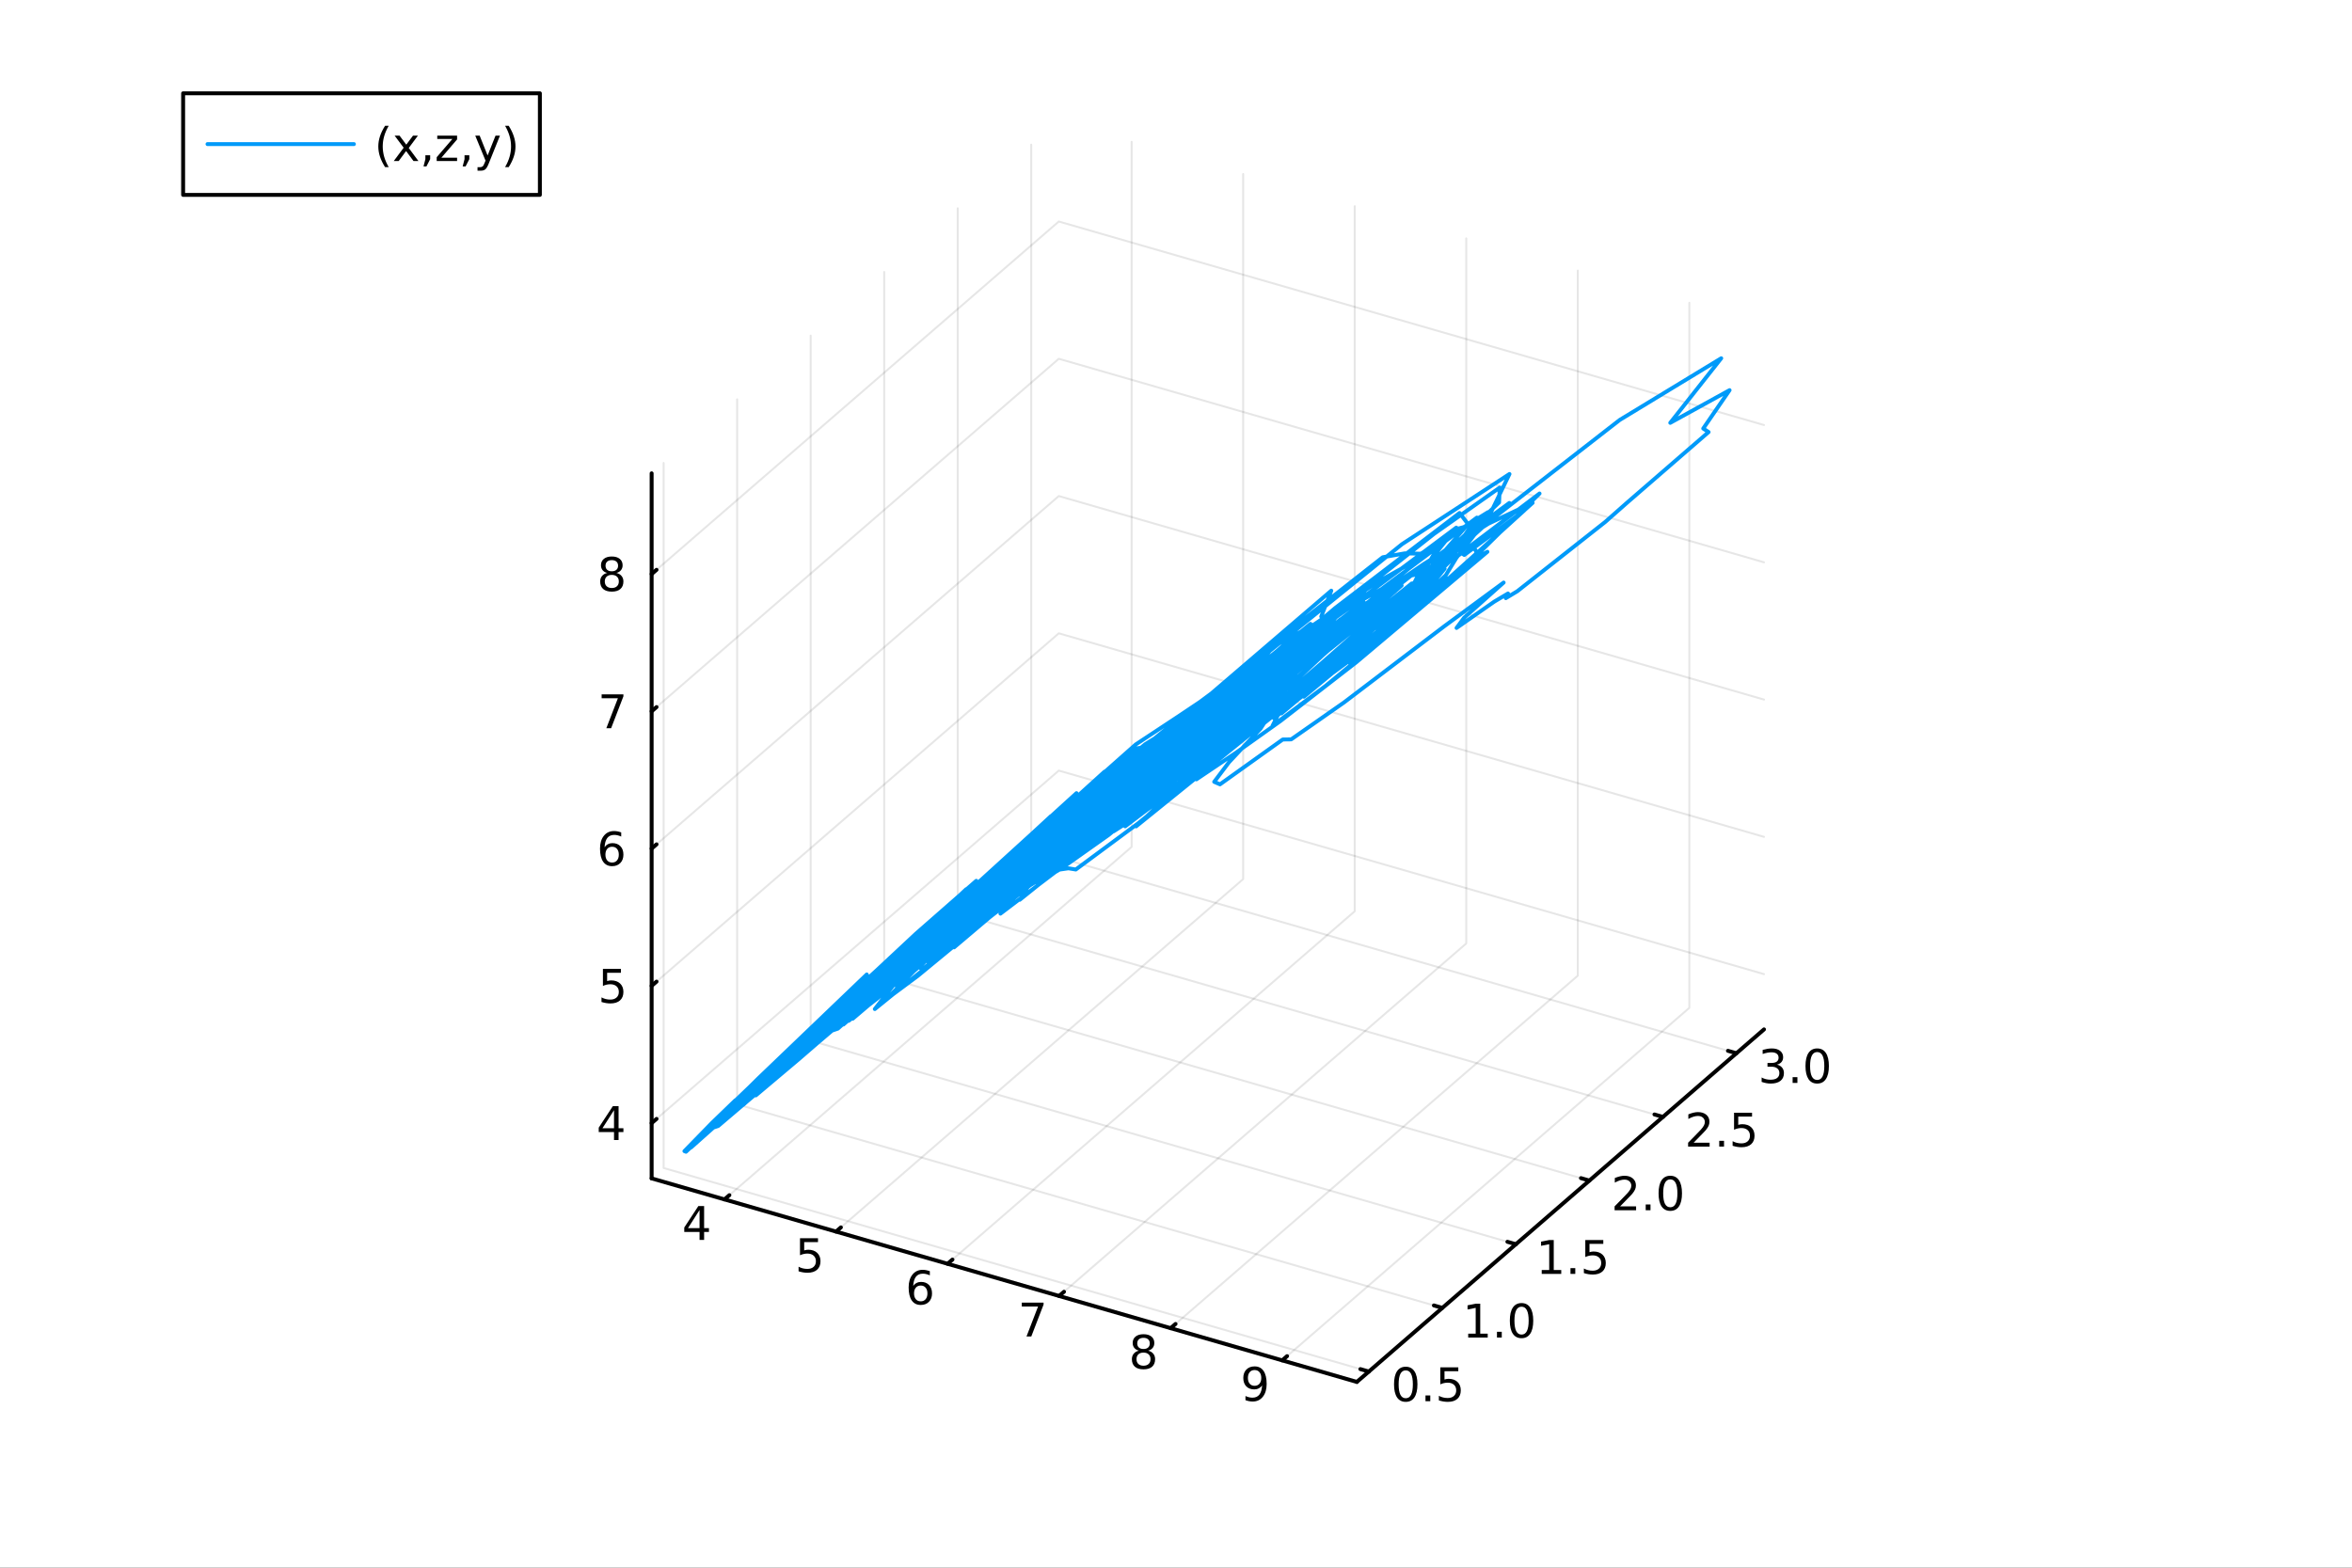 <?xml version="1.0" encoding="utf-8"?>
<svg xmlns="http://www.w3.org/2000/svg" xmlns:xlink="http://www.w3.org/1999/xlink" width="600" height="400" viewBox="0 0 2400 1600">
<rect x="0" y="0" width="2400" height="1600" fill="#333333" stroke="none"/>
<defs>
  <clipPath id="clip820">
    <rect x="0" y="0" width="2400" height="1600"/>
  </clipPath>
</defs>
<path clip-path="url(#clip820)" d="M0 1600 L2400 1600 L2400 0 L0 0  Z" fill="#ffffff" fill-rule="evenodd" fill-opacity="1"/>
<defs>
  <clipPath id="clip821">
    <rect x="480" y="0" width="1681" height="1600"/>
  </clipPath>
</defs>
<defs>
  <clipPath id="clip822">
    <rect x="112" y="47" width="2242" height="1440"/>
  </clipPath>
</defs>
<path clip-path="url(#clip822)" d="M-1253.47 2018.73 L-1253.47 1498.97 L-1122.04 1239.08 L-894.408 1389.13 L-894.408 1908.89 L-1025.83 2168.77 L-1253.47 2018.73  Z" fill="#ffffff" fill-rule="evenodd" fill-opacity="1"/>
<polyline clip-path="url(#clip822)" style="stroke:#000000; stroke-linecap:round; stroke-linejoin:round; stroke-width:2; stroke-opacity:0.1; fill:none" points="739.266,1224.14 1154.73,864.339 1154.73,144.737 "/>
<polyline clip-path="url(#clip822)" style="stroke:#000000; stroke-linecap:round; stroke-linejoin:round; stroke-width:2; stroke-opacity:0.1; fill:none" points="853.084,1257 1268.55,897.195 1268.55,177.593 "/>
<polyline clip-path="url(#clip822)" style="stroke:#000000; stroke-linecap:round; stroke-linejoin:round; stroke-width:2; stroke-opacity:0.1; fill:none" points="966.903,1289.85 1382.37,930.052 1382.37,210.45 "/>
<polyline clip-path="url(#clip822)" style="stroke:#000000; stroke-linecap:round; stroke-linejoin:round; stroke-width:2; stroke-opacity:0.1; fill:none" points="1080.72,1322.71 1496.18,962.908 1496.18,243.306 "/>
<polyline clip-path="url(#clip822)" style="stroke:#000000; stroke-linecap:round; stroke-linejoin:round; stroke-width:2; stroke-opacity:0.1; fill:none" points="1194.54,1355.57 1610,995.765 1610,276.163 "/>
<polyline clip-path="url(#clip822)" style="stroke:#000000; stroke-linecap:round; stroke-linejoin:round; stroke-width:2; stroke-opacity:0.1; fill:none" points="1308.36,1388.42 1723.82,1028.62 1723.82,309.02 "/>
<polyline clip-path="url(#clip822)" style="stroke:#000000; stroke-linecap:round; stroke-linejoin:round; stroke-width:2; stroke-opacity:0.1; fill:none" points="1396.78,1399.81 677.175,1192.08 677.175,472.479 "/>
<polyline clip-path="url(#clip822)" style="stroke:#000000; stroke-linecap:round; stroke-linejoin:round; stroke-width:2; stroke-opacity:0.1; fill:none" points="1471.8,1334.84 752.197,1127.11 752.197,407.509 "/>
<polyline clip-path="url(#clip822)" style="stroke:#000000; stroke-linecap:round; stroke-linejoin:round; stroke-width:2; stroke-opacity:0.1; fill:none" points="1546.82,1269.87 827.218,1062.14 827.218,342.538 "/>
<polyline clip-path="url(#clip822)" style="stroke:#000000; stroke-linecap:round; stroke-linejoin:round; stroke-width:2; stroke-opacity:0.1; fill:none" points="1621.84,1204.9 902.24,997.169 902.24,277.567 "/>
<polyline clip-path="url(#clip822)" style="stroke:#000000; stroke-linecap:round; stroke-linejoin:round; stroke-width:2; stroke-opacity:0.1; fill:none" points="1696.86,1139.93 977.262,932.198 977.262,212.597 "/>
<polyline clip-path="url(#clip822)" style="stroke:#000000; stroke-linecap:round; stroke-linejoin:round; stroke-width:2; stroke-opacity:0.1; fill:none" points="1771.89,1074.96 1052.28,867.228 1052.28,147.626 "/>
<polyline clip-path="url(#clip822)" style="stroke:#000000; stroke-linecap:round; stroke-linejoin:round; stroke-width:2; stroke-opacity:0.1; fill:none" points="664.934,1146.27 1080.4,786.467 1800,994.198 "/>
<polyline clip-path="url(#clip822)" style="stroke:#000000; stroke-linecap:round; stroke-linejoin:round; stroke-width:2; stroke-opacity:0.1; fill:none" points="664.934,1006.17 1080.4,646.368 1800,854.1 "/>
<polyline clip-path="url(#clip822)" style="stroke:#000000; stroke-linecap:round; stroke-linejoin:round; stroke-width:2; stroke-opacity:0.1; fill:none" points="664.934,866.071 1080.4,506.27 1800,714.001 "/>
<polyline clip-path="url(#clip822)" style="stroke:#000000; stroke-linecap:round; stroke-linejoin:round; stroke-width:2; stroke-opacity:0.1; fill:none" points="664.934,725.973 1080.4,366.172 1800,573.903 "/>
<polyline clip-path="url(#clip822)" style="stroke:#000000; stroke-linecap:round; stroke-linejoin:round; stroke-width:2; stroke-opacity:0.1; fill:none" points="664.934,585.874 1080.4,226.073 1800,433.804 "/>
<polyline clip-path="url(#clip820)" style="stroke:#000000; stroke-linecap:round; stroke-linejoin:round; stroke-width:4; stroke-opacity:1; fill:none" points="664.934,1202.68 1384.54,1410.41 "/>
<polyline clip-path="url(#clip820)" style="stroke:#000000; stroke-linecap:round; stroke-linejoin:round; stroke-width:4; stroke-opacity:1; fill:none" points="739.266,1224.14 744.251,1219.82 "/>
<polyline clip-path="url(#clip820)" style="stroke:#000000; stroke-linecap:round; stroke-linejoin:round; stroke-width:4; stroke-opacity:1; fill:none" points="853.084,1257 858.07,1252.68 "/>
<polyline clip-path="url(#clip820)" style="stroke:#000000; stroke-linecap:round; stroke-linejoin:round; stroke-width:4; stroke-opacity:1; fill:none" points="966.903,1289.85 971.889,1285.54 "/>
<polyline clip-path="url(#clip820)" style="stroke:#000000; stroke-linecap:round; stroke-linejoin:round; stroke-width:4; stroke-opacity:1; fill:none" points="1080.72,1322.71 1085.71,1318.39 "/>
<polyline clip-path="url(#clip820)" style="stroke:#000000; stroke-linecap:round; stroke-linejoin:round; stroke-width:4; stroke-opacity:1; fill:none" points="1194.54,1355.57 1199.53,1351.25 "/>
<polyline clip-path="url(#clip820)" style="stroke:#000000; stroke-linecap:round; stroke-linejoin:round; stroke-width:4; stroke-opacity:1; fill:none" points="1308.36,1388.42 1313.34,1384.1 "/>
<path clip-path="url(#clip820)" d="M713.833 1234.98 L702.027 1253.43 L713.833 1253.43 L713.833 1234.98 M712.606 1230.91 L718.486 1230.91 L718.486 1253.43 L723.416 1253.43 L723.416 1257.32 L718.486 1257.32 L718.486 1265.47 L713.833 1265.47 L713.833 1257.32 L698.231 1257.32 L698.231 1252.8 L712.606 1230.91 Z" fill="#000000" fill-rule="nonzero" fill-opacity="1" /><path clip-path="url(#clip820)" d="M816.332 1263.76 L834.688 1263.76 L834.688 1267.7 L820.614 1267.7 L820.614 1276.17 Q821.633 1275.82 822.651 1275.66 Q823.67 1275.48 824.688 1275.48 Q830.475 1275.48 833.855 1278.65 Q837.235 1281.82 837.235 1287.23 Q837.235 1292.81 833.763 1295.91 Q830.29 1298.99 823.971 1298.99 Q821.795 1298.99 819.526 1298.62 Q817.281 1298.25 814.874 1297.51 L814.874 1292.81 Q816.957 1293.95 819.179 1294.5 Q821.401 1295.06 823.878 1295.06 Q827.883 1295.06 830.221 1292.95 Q832.559 1290.85 832.559 1287.23 Q832.559 1283.62 830.221 1281.52 Q827.883 1279.41 823.878 1279.41 Q822.003 1279.41 820.128 1279.83 Q818.276 1280.24 816.332 1281.12 L816.332 1263.76 Z" fill="#000000" fill-rule="nonzero" fill-opacity="1" /><path clip-path="url(#clip820)" d="M939.526 1312.04 Q936.377 1312.04 934.526 1314.19 Q932.697 1316.34 932.697 1320.09 Q932.697 1323.82 934.526 1325.99 Q936.377 1328.15 939.526 1328.15 Q942.674 1328.15 944.502 1325.99 Q946.354 1323.82 946.354 1320.09 Q946.354 1316.34 944.502 1314.19 Q942.674 1312.04 939.526 1312.04 M948.808 1297.38 L948.808 1301.64 Q947.049 1300.81 945.243 1300.37 Q943.461 1299.93 941.701 1299.93 Q937.072 1299.93 934.618 1303.05 Q932.188 1306.18 931.84 1312.5 Q933.206 1310.48 935.266 1309.42 Q937.326 1308.33 939.803 1308.33 Q945.012 1308.33 948.021 1311.5 Q951.053 1314.65 951.053 1320.09 Q951.053 1325.42 947.905 1328.63 Q944.757 1331.85 939.526 1331.85 Q933.53 1331.85 930.359 1327.27 Q927.188 1322.66 927.188 1313.93 Q927.188 1305.74 931.077 1300.88 Q934.965 1295.99 941.516 1295.99 Q943.276 1295.99 945.058 1296.34 Q946.863 1296.69 948.808 1297.38 Z" fill="#000000" fill-rule="nonzero" fill-opacity="1" /><path clip-path="url(#clip820)" d="M1042.65 1329.48 L1064.87 1329.48 L1064.87 1331.47 L1052.33 1364.04 L1047.44 1364.04 L1059.25 1333.41 L1042.65 1333.41 L1042.65 1329.48 Z" fill="#000000" fill-rule="nonzero" fill-opacity="1" /><path clip-path="url(#clip820)" d="M1166.84 1380.48 Q1163.51 1380.48 1161.58 1382.26 Q1159.69 1384.04 1159.69 1387.17 Q1159.69 1390.29 1161.58 1392.08 Q1163.51 1393.86 1166.84 1393.86 Q1170.17 1393.86 1172.09 1392.08 Q1174.01 1390.27 1174.01 1387.17 Q1174.01 1384.04 1172.09 1382.26 Q1170.19 1380.48 1166.84 1380.48 M1162.16 1378.49 Q1159.15 1377.75 1157.46 1375.69 Q1155.8 1373.63 1155.8 1370.67 Q1155.8 1366.52 1158.74 1364.11 Q1161.7 1361.71 1166.84 1361.71 Q1172 1361.71 1174.94 1364.11 Q1177.88 1366.52 1177.88 1370.67 Q1177.88 1373.63 1176.19 1375.69 Q1174.52 1377.75 1171.54 1378.49 Q1174.92 1379.28 1176.79 1381.57 Q1178.69 1383.86 1178.69 1387.17 Q1178.69 1392.19 1175.61 1394.88 Q1172.56 1397.56 1166.84 1397.56 Q1161.12 1397.56 1158.04 1394.88 Q1154.99 1392.19 1154.99 1387.17 Q1154.99 1383.86 1156.88 1381.57 Q1158.78 1379.28 1162.16 1378.49 M1160.45 1371.11 Q1160.45 1373.79 1162.12 1375.3 Q1163.81 1376.8 1166.84 1376.8 Q1169.85 1376.8 1171.54 1375.3 Q1173.25 1373.79 1173.25 1371.11 Q1173.25 1368.42 1171.54 1366.92 Q1169.85 1365.41 1166.84 1365.41 Q1163.81 1365.41 1162.12 1366.92 Q1160.45 1368.42 1160.45 1371.11 Z" fill="#000000" fill-rule="nonzero" fill-opacity="1" /><path clip-path="url(#clip820)" d="M1270.89 1429.03 L1270.89 1424.77 Q1272.65 1425.61 1274.45 1426.05 Q1276.26 1426.48 1278 1426.48 Q1282.62 1426.48 1285.06 1423.38 Q1287.51 1420.26 1287.86 1413.92 Q1286.51 1415.91 1284.45 1416.97 Q1282.39 1418.04 1279.89 1418.04 Q1274.71 1418.04 1271.68 1414.91 Q1268.67 1411.76 1268.67 1406.32 Q1268.67 1401 1271.81 1397.78 Q1274.96 1394.56 1280.19 1394.56 Q1286.19 1394.56 1289.34 1399.17 Q1292.51 1403.75 1292.51 1412.5 Q1292.51 1420.67 1288.62 1425.56 Q1284.75 1430.42 1278.2 1430.42 Q1276.44 1430.42 1274.64 1430.07 Q1272.83 1429.73 1270.89 1429.03 M1280.19 1414.38 Q1283.34 1414.38 1285.17 1412.23 Q1287.02 1410.07 1287.02 1406.32 Q1287.02 1402.6 1285.17 1400.44 Q1283.34 1398.27 1280.19 1398.27 Q1277.05 1398.27 1275.19 1400.44 Q1273.37 1402.6 1273.37 1406.32 Q1273.37 1410.07 1275.19 1412.23 Q1277.05 1414.38 1280.19 1414.38 Z" fill="#000000" fill-rule="nonzero" fill-opacity="1" /><polyline clip-path="url(#clip820)" style="stroke:#000000; stroke-linecap:round; stroke-linejoin:round; stroke-width:4; stroke-opacity:1; fill:none" points="1384.54,1410.41 1800,1050.61 "/>
<polyline clip-path="url(#clip820)" style="stroke:#000000; stroke-linecap:round; stroke-linejoin:round; stroke-width:4; stroke-opacity:1; fill:none" points="1396.78,1399.81 1388.14,1397.32 "/>
<polyline clip-path="url(#clip820)" style="stroke:#000000; stroke-linecap:round; stroke-linejoin:round; stroke-width:4; stroke-opacity:1; fill:none" points="1471.8,1334.84 1463.16,1332.35 "/>
<polyline clip-path="url(#clip820)" style="stroke:#000000; stroke-linecap:round; stroke-linejoin:round; stroke-width:4; stroke-opacity:1; fill:none" points="1546.82,1269.87 1538.18,1267.38 "/>
<polyline clip-path="url(#clip820)" style="stroke:#000000; stroke-linecap:round; stroke-linejoin:round; stroke-width:4; stroke-opacity:1; fill:none" points="1621.84,1204.9 1613.21,1202.41 "/>
<polyline clip-path="url(#clip820)" style="stroke:#000000; stroke-linecap:round; stroke-linejoin:round; stroke-width:4; stroke-opacity:1; fill:none" points="1696.86,1139.93 1688.23,1137.44 "/>
<polyline clip-path="url(#clip820)" style="stroke:#000000; stroke-linecap:round; stroke-linejoin:round; stroke-width:4; stroke-opacity:1; fill:none" points="1771.89,1074.96 1763.25,1072.47 "/>
<path clip-path="url(#clip820)" d="M1434.42 1398.61 Q1430.81 1398.61 1428.98 1402.17 Q1427.18 1405.71 1427.18 1412.84 Q1427.18 1419.95 1428.98 1423.52 Q1430.81 1427.06 1434.42 1427.06 Q1438.06 1427.06 1439.86 1423.52 Q1441.69 1419.95 1441.69 1412.84 Q1441.69 1405.71 1439.86 1402.17 Q1438.06 1398.61 1434.42 1398.61 M1434.42 1394.9 Q1440.23 1394.9 1443.29 1399.51 Q1446.37 1404.09 1446.37 1412.84 Q1446.37 1421.57 1443.29 1426.18 Q1440.23 1430.76 1434.42 1430.76 Q1428.61 1430.76 1425.53 1426.18 Q1422.48 1421.57 1422.48 1412.84 Q1422.48 1404.09 1425.53 1399.51 Q1428.61 1394.9 1434.42 1394.9 Z" fill="#000000" fill-rule="nonzero" fill-opacity="1" /><path clip-path="url(#clip820)" d="M1454.58 1424.21 L1459.47 1424.21 L1459.47 1430.09 L1454.58 1430.09 L1454.58 1424.21 Z" fill="#000000" fill-rule="nonzero" fill-opacity="1" /><path clip-path="url(#clip820)" d="M1469.7 1395.53 L1488.06 1395.53 L1488.06 1399.46 L1473.98 1399.46 L1473.98 1407.94 Q1475 1407.59 1476.02 1407.43 Q1477.04 1407.24 1478.06 1407.24 Q1483.84 1407.24 1487.22 1410.41 Q1490.6 1413.58 1490.6 1419 Q1490.6 1424.58 1487.13 1427.68 Q1483.66 1430.76 1477.34 1430.76 Q1475.16 1430.76 1472.89 1430.39 Q1470.65 1430.02 1468.24 1429.28 L1468.24 1424.58 Q1470.32 1425.71 1472.55 1426.27 Q1474.77 1426.83 1477.25 1426.83 Q1481.25 1426.83 1483.59 1424.72 Q1485.93 1422.61 1485.93 1419 Q1485.93 1415.39 1483.59 1413.28 Q1481.25 1411.18 1477.25 1411.18 Q1475.37 1411.18 1473.5 1411.59 Q1471.64 1412.01 1469.7 1412.89 L1469.7 1395.53 Z" fill="#000000" fill-rule="nonzero" fill-opacity="1" /><path clip-path="url(#clip820)" d="M1498.17 1361.18 L1505.81 1361.18 L1505.81 1334.82 L1497.5 1336.48 L1497.5 1332.23 L1505.76 1330.56 L1510.44 1330.56 L1510.44 1361.18 L1518.08 1361.18 L1518.08 1365.12 L1498.17 1365.12 L1498.17 1361.18 Z" fill="#000000" fill-rule="nonzero" fill-opacity="1" /><path clip-path="url(#clip820)" d="M1527.52 1359.24 L1532.41 1359.24 L1532.41 1365.12 L1527.52 1365.12 L1527.52 1359.24 Z" fill="#000000" fill-rule="nonzero" fill-opacity="1" /><path clip-path="url(#clip820)" d="M1552.59 1333.64 Q1548.98 1333.64 1547.15 1337.2 Q1545.35 1340.74 1545.35 1347.87 Q1545.35 1354.98 1547.15 1358.54 Q1548.98 1362.09 1552.59 1362.09 Q1556.23 1362.09 1558.03 1358.54 Q1559.86 1354.98 1559.86 1347.87 Q1559.86 1340.74 1558.03 1337.2 Q1556.23 1333.64 1552.59 1333.64 M1552.59 1329.93 Q1558.4 1329.93 1561.46 1334.54 Q1564.54 1339.12 1564.54 1347.87 Q1564.54 1356.6 1561.46 1361.21 Q1558.4 1365.79 1552.59 1365.79 Q1546.78 1365.79 1543.7 1361.21 Q1540.65 1356.6 1540.65 1347.87 Q1540.65 1339.12 1543.7 1334.54 Q1546.78 1329.93 1552.59 1329.93 Z" fill="#000000" fill-rule="nonzero" fill-opacity="1" /><path clip-path="url(#clip820)" d="M1573.19 1296.21 L1580.83 1296.21 L1580.83 1269.85 L1572.52 1271.51 L1572.52 1267.25 L1580.78 1265.59 L1585.46 1265.59 L1585.46 1296.21 L1593.1 1296.21 L1593.1 1300.15 L1573.19 1300.15 L1573.19 1296.21 Z" fill="#000000" fill-rule="nonzero" fill-opacity="1" /><path clip-path="url(#clip820)" d="M1602.54 1294.27 L1607.43 1294.27 L1607.43 1300.15 L1602.54 1300.15 L1602.54 1294.27 Z" fill="#000000" fill-rule="nonzero" fill-opacity="1" /><path clip-path="url(#clip820)" d="M1617.66 1265.59 L1636.02 1265.59 L1636.02 1269.52 L1621.94 1269.52 L1621.94 1278 Q1622.96 1277.65 1623.98 1277.49 Q1625 1277.3 1626.02 1277.3 Q1631.8 1277.3 1635.18 1280.47 Q1638.56 1283.64 1638.56 1289.06 Q1638.56 1294.64 1635.09 1297.74 Q1631.62 1300.82 1625.3 1300.82 Q1623.12 1300.82 1620.85 1300.45 Q1618.61 1300.08 1616.2 1299.34 L1616.2 1294.64 Q1618.28 1295.77 1620.51 1296.33 Q1622.73 1296.88 1625.21 1296.88 Q1629.21 1296.88 1631.55 1294.78 Q1633.89 1292.67 1633.89 1289.06 Q1633.89 1285.45 1631.55 1283.34 Q1629.21 1281.24 1625.21 1281.24 Q1623.33 1281.24 1621.46 1281.65 Q1619.6 1282.07 1617.66 1282.95 L1617.66 1265.59 Z" fill="#000000" fill-rule="nonzero" fill-opacity="1" /><path clip-path="url(#clip820)" d="M1653.17 1231.24 L1669.49 1231.24 L1669.49 1235.18 L1647.54 1235.18 L1647.54 1231.24 Q1650.2 1228.49 1654.79 1223.86 Q1659.39 1219.21 1660.57 1217.86 Q1662.82 1215.34 1663.7 1213.6 Q1664.6 1211.84 1664.6 1210.15 Q1664.6 1207.4 1662.66 1205.66 Q1660.74 1203.93 1657.63 1203.93 Q1655.44 1203.93 1652.98 1204.69 Q1650.55 1205.46 1647.77 1207.01 L1647.77 1202.28 Q1650.6 1201.15 1653.05 1200.57 Q1655.51 1199.99 1657.54 1199.99 Q1662.91 1199.99 1666.11 1202.68 Q1669.3 1205.36 1669.3 1209.85 Q1669.3 1211.98 1668.49 1213.9 Q1667.7 1215.8 1665.6 1218.4 Q1665.02 1219.07 1661.92 1222.28 Q1658.82 1225.48 1653.17 1231.24 Z" fill="#000000" fill-rule="nonzero" fill-opacity="1" /><path clip-path="url(#clip820)" d="M1679.3 1229.3 L1684.19 1229.3 L1684.19 1235.18 L1679.3 1235.18 L1679.3 1229.3 Z" fill="#000000" fill-rule="nonzero" fill-opacity="1" /><path clip-path="url(#clip820)" d="M1704.37 1203.7 Q1700.76 1203.7 1698.93 1207.26 Q1697.13 1210.8 1697.13 1217.93 Q1697.13 1225.04 1698.93 1228.6 Q1700.76 1232.15 1704.37 1232.15 Q1708.01 1232.15 1709.81 1228.6 Q1711.64 1225.04 1711.64 1217.93 Q1711.64 1210.8 1709.81 1207.26 Q1708.01 1203.7 1704.37 1203.7 M1704.37 1199.99 Q1710.18 1199.99 1713.24 1204.6 Q1716.32 1209.18 1716.32 1217.93 Q1716.32 1226.66 1713.24 1231.27 Q1710.18 1235.85 1704.37 1235.85 Q1698.56 1235.85 1695.48 1231.27 Q1692.43 1226.66 1692.43 1217.93 Q1692.43 1209.18 1695.48 1204.6 Q1698.56 1199.99 1704.37 1199.99 Z" fill="#000000" fill-rule="nonzero" fill-opacity="1" /><path clip-path="url(#clip820)" d="M1728.19 1166.27 L1744.51 1166.27 L1744.51 1170.21 L1722.56 1170.21 L1722.56 1166.27 Q1725.23 1163.52 1729.81 1158.89 Q1734.42 1154.23 1735.6 1152.89 Q1737.84 1150.37 1738.72 1148.63 Q1739.62 1146.87 1739.62 1145.18 Q1739.62 1142.43 1737.68 1140.69 Q1735.76 1138.96 1732.66 1138.96 Q1730.46 1138.96 1728 1139.72 Q1725.57 1140.48 1722.8 1142.04 L1722.8 1137.31 Q1725.62 1136.18 1728.07 1135.6 Q1730.53 1135.02 1732.56 1135.02 Q1737.93 1135.02 1741.13 1137.71 Q1744.32 1140.39 1744.32 1144.88 Q1744.32 1147.01 1743.51 1148.93 Q1742.73 1150.83 1740.62 1153.42 Q1740.04 1154.1 1736.94 1157.31 Q1733.84 1160.51 1728.19 1166.27 Z" fill="#000000" fill-rule="nonzero" fill-opacity="1" /><path clip-path="url(#clip820)" d="M1754.32 1164.33 L1759.21 1164.33 L1759.21 1170.21 L1754.32 1170.21 L1754.32 1164.33 Z" fill="#000000" fill-rule="nonzero" fill-opacity="1" /><path clip-path="url(#clip820)" d="M1769.44 1135.65 L1787.8 1135.65 L1787.8 1139.58 L1773.72 1139.58 L1773.72 1148.05 Q1774.74 1147.71 1775.76 1147.54 Q1776.78 1147.36 1777.8 1147.36 Q1783.58 1147.36 1786.96 1150.53 Q1790.34 1153.7 1790.34 1159.12 Q1790.34 1164.7 1786.87 1167.8 Q1783.4 1170.88 1777.08 1170.88 Q1774.9 1170.88 1772.63 1170.51 Q1770.39 1170.14 1767.98 1169.4 L1767.98 1164.7 Q1770.06 1165.83 1772.29 1166.39 Q1774.51 1166.94 1776.99 1166.94 Q1780.99 1166.94 1783.33 1164.84 Q1785.67 1162.73 1785.67 1159.12 Q1785.67 1155.51 1783.33 1153.4 Q1780.99 1151.29 1776.99 1151.29 Q1775.11 1151.29 1773.24 1151.71 Q1771.38 1152.13 1769.44 1153.01 L1769.44 1135.65 Z" fill="#000000" fill-rule="nonzero" fill-opacity="1" /><path clip-path="url(#clip820)" d="M1813.21 1086.6 Q1816.57 1087.32 1818.44 1089.59 Q1820.34 1091.86 1820.34 1095.19 Q1820.34 1100.31 1816.82 1103.11 Q1813.3 1105.91 1806.82 1105.91 Q1804.65 1105.91 1802.33 1105.47 Q1800.04 1105.05 1797.59 1104.19 L1797.59 1099.68 Q1799.53 1100.81 1801.85 1101.39 Q1804.16 1101.97 1806.68 1101.97 Q1811.08 1101.97 1813.37 1100.24 Q1815.69 1098.5 1815.69 1095.19 Q1815.69 1092.13 1813.53 1090.42 Q1811.41 1088.69 1807.59 1088.69 L1803.56 1088.69 L1803.56 1084.84 L1807.77 1084.84 Q1811.22 1084.84 1813.05 1083.48 Q1814.88 1082.09 1814.88 1079.5 Q1814.88 1076.83 1812.98 1075.42 Q1811.1 1073.99 1807.59 1073.99 Q1805.66 1073.99 1803.47 1074.4 Q1801.27 1074.82 1798.63 1075.7 L1798.63 1071.53 Q1801.29 1070.79 1803.6 1070.42 Q1805.94 1070.05 1808 1070.05 Q1813.33 1070.05 1816.43 1072.48 Q1819.53 1074.89 1819.53 1079.01 Q1819.53 1081.88 1817.89 1083.87 Q1816.24 1085.84 1813.21 1086.6 Z" fill="#000000" fill-rule="nonzero" fill-opacity="1" /><path clip-path="url(#clip820)" d="M1829.21 1099.36 L1834.09 1099.36 L1834.09 1105.24 L1829.21 1105.24 L1829.21 1099.36 Z" fill="#000000" fill-rule="nonzero" fill-opacity="1" /><path clip-path="url(#clip820)" d="M1854.28 1073.75 Q1850.66 1073.75 1848.84 1077.32 Q1847.03 1080.86 1847.03 1087.99 Q1847.03 1095.1 1848.84 1098.66 Q1850.66 1102.2 1854.28 1102.2 Q1857.91 1102.2 1859.72 1098.66 Q1861.54 1095.1 1861.54 1087.99 Q1861.54 1080.86 1859.72 1077.32 Q1857.91 1073.75 1854.28 1073.75 M1854.28 1070.05 Q1860.09 1070.05 1863.14 1074.66 Q1866.22 1079.24 1866.22 1087.99 Q1866.22 1096.72 1863.14 1101.32 Q1860.09 1105.91 1854.28 1105.91 Q1848.47 1105.91 1845.39 1101.32 Q1842.33 1096.72 1842.33 1087.99 Q1842.33 1079.24 1845.39 1074.66 Q1848.47 1070.05 1854.28 1070.05 Z" fill="#000000" fill-rule="nonzero" fill-opacity="1" /><polyline clip-path="url(#clip820)" style="stroke:#000000; stroke-linecap:round; stroke-linejoin:round; stroke-width:4; stroke-opacity:1; fill:none" points="664.934,1202.68 664.934,483.08 "/>
<polyline clip-path="url(#clip820)" style="stroke:#000000; stroke-linecap:round; stroke-linejoin:round; stroke-width:4; stroke-opacity:1; fill:none" points="664.934,1146.27 669.92,1141.95 "/>
<polyline clip-path="url(#clip820)" style="stroke:#000000; stroke-linecap:round; stroke-linejoin:round; stroke-width:4; stroke-opacity:1; fill:none" points="664.934,1006.17 669.92,1001.85 "/>
<polyline clip-path="url(#clip820)" style="stroke:#000000; stroke-linecap:round; stroke-linejoin:round; stroke-width:4; stroke-opacity:1; fill:none" points="664.934,866.071 669.92,861.753 "/>
<polyline clip-path="url(#clip820)" style="stroke:#000000; stroke-linecap:round; stroke-linejoin:round; stroke-width:4; stroke-opacity:1; fill:none" points="664.934,725.973 669.92,721.655 "/>
<polyline clip-path="url(#clip820)" style="stroke:#000000; stroke-linecap:round; stroke-linejoin:round; stroke-width:4; stroke-opacity:1; fill:none" points="664.934,585.874 669.92,581.556 "/>
<path clip-path="url(#clip820)" d="M626.551 1133.06 L614.746 1151.51 L626.551 1151.51 L626.551 1133.06 M625.324 1128.99 L631.204 1128.99 L631.204 1151.51 L636.134 1151.51 L636.134 1155.4 L631.204 1155.4 L631.204 1163.55 L626.551 1163.55 L626.551 1155.4 L610.949 1155.4 L610.949 1150.89 L625.324 1128.99 Z" fill="#000000" fill-rule="nonzero" fill-opacity="1" /><path clip-path="url(#clip820)" d="M615.232 988.889 L633.588 988.889 L633.588 992.824 L619.514 992.824 L619.514 1001.3 Q620.533 1000.95 621.551 1000.79 Q622.57 1000.6 623.588 1000.6 Q629.375 1000.6 632.755 1003.77 Q636.134 1006.94 636.134 1012.36 Q636.134 1017.94 632.662 1021.04 Q629.19 1024.12 622.871 1024.12 Q620.695 1024.12 618.426 1023.75 Q616.181 1023.38 613.773 1022.64 L613.773 1017.94 Q615.857 1019.07 618.079 1019.63 Q620.301 1020.19 622.778 1020.19 Q626.783 1020.19 629.121 1018.08 Q631.459 1015.97 631.459 1012.36 Q631.459 1008.75 629.121 1006.64 Q626.783 1004.54 622.778 1004.54 Q620.903 1004.54 619.028 1004.95 Q617.176 1005.37 615.232 1006.25 L615.232 988.889 Z" fill="#000000" fill-rule="nonzero" fill-opacity="1" /><path clip-path="url(#clip820)" d="M624.607 864.207 Q621.459 864.207 619.607 866.36 Q617.778 868.513 617.778 872.263 Q617.778 875.99 619.607 878.166 Q621.459 880.319 624.607 880.319 Q627.755 880.319 629.584 878.166 Q631.435 875.99 631.435 872.263 Q631.435 868.513 629.584 866.36 Q627.755 864.207 624.607 864.207 M633.889 849.555 L633.889 853.814 Q632.13 852.981 630.324 852.541 Q628.542 852.101 626.783 852.101 Q622.153 852.101 619.699 855.226 Q617.269 858.351 616.922 864.67 Q618.287 862.657 620.347 861.592 Q622.408 860.504 624.884 860.504 Q630.093 860.504 633.102 863.675 Q636.134 866.823 636.134 872.263 Q636.134 877.587 632.986 880.805 Q629.838 884.022 624.607 884.022 Q618.611 884.022 615.44 879.439 Q612.269 874.832 612.269 866.106 Q612.269 857.911 616.158 853.05 Q620.047 848.166 626.597 848.166 Q628.357 848.166 630.139 848.513 Q631.945 848.86 633.889 849.555 Z" fill="#000000" fill-rule="nonzero" fill-opacity="1" /><path clip-path="url(#clip820)" d="M613.912 708.693 L636.134 708.693 L636.134 710.683 L623.588 743.253 L618.704 743.253 L630.509 712.628 L613.912 712.628 L613.912 708.693 Z" fill="#000000" fill-rule="nonzero" fill-opacity="1" /><path clip-path="url(#clip820)" d="M624.283 586.742 Q620.949 586.742 619.028 588.525 Q617.13 590.307 617.13 593.432 Q617.13 596.557 619.028 598.339 Q620.949 600.122 624.283 600.122 Q627.616 600.122 629.537 598.339 Q631.459 596.534 631.459 593.432 Q631.459 590.307 629.537 588.525 Q627.639 586.742 624.283 586.742 M619.607 584.751 Q616.597 584.011 614.908 581.951 Q613.241 579.89 613.241 576.927 Q613.241 572.784 616.181 570.376 Q619.144 567.969 624.283 567.969 Q629.445 567.969 632.384 570.376 Q635.324 572.784 635.324 576.927 Q635.324 579.89 633.634 581.951 Q631.968 584.011 628.982 584.751 Q632.361 585.538 634.236 587.83 Q636.134 590.122 636.134 593.432 Q636.134 598.455 633.056 601.14 Q630 603.825 624.283 603.825 Q618.565 603.825 615.486 601.14 Q612.431 598.455 612.431 593.432 Q612.431 590.122 614.329 587.83 Q616.227 585.538 619.607 584.751 M617.894 577.367 Q617.894 580.052 619.56 581.557 Q621.25 583.062 624.283 583.062 Q627.292 583.062 628.982 581.557 Q630.695 580.052 630.695 577.367 Q630.695 574.682 628.982 573.177 Q627.292 571.673 624.283 571.673 Q621.25 571.673 619.56 573.177 Q617.894 574.682 617.894 577.367 Z" fill="#000000" fill-rule="nonzero" fill-opacity="1" /><polyline clip-path="url(#clip822)" style="stroke:#009af9; stroke-linecap:round; stroke-linejoin:round; stroke-width:4; stroke-opacity:1; fill:none" points="940.347,984.912 943.147,982.134 944.821,980.445 943.87,981.174 946.989,978.112 946.549,978.329 944.533,979.99 939.391,984.522 933.856,989.388 927.06,995.39 930.91,991.46 940.52,982.153 939.392,982.798 927.051,993.823 913.87,1005.59 915.875,1003.13 938.246,981.638 946.827,972.995 944.819,974.231 944.21,974.055 959.52,959.008 991.235,928.666 990.121,929.137 963.077,953.967 990.549,927.553 1002.99,915.532 992.007,925.415 1006.69,911.292 1046.94,873.747 1069.33,853.723 1119.85,808.226 1161.72,772.672 1166.55,771.823 1166.98,775.297 1119.25,821.757 1129.93,813.444 1114.47,828.844 1137.22,808.816 1217.38,739.017 1147.65,804.993 1102.87,845.472 1126.08,823.291 1101.61,845.198 1093.46,851.3 1177.88,772.649 1216.06,744.148 1171.98,786.3 1153.33,803.897 1115.49,837.88 1101.91,847.758 1127.17,823.164 1215.04,743.744 1099.05,851.003 1065.44,879.644 1057.16,884.427 988.863,942.403 1030.48,900.754 1079.93,853.326 1143.98,795.3 1125.37,814.651 1182.75,764.825 1173.89,777.555 1092.65,851.656 1044.44,893.774 981.144,946.078 944.398,976.351 936.622,979.274 1007.75,910.041 1006.3,912.085 1077.66,845.959 1010.89,910.54 1000.8,918.544 998.881,917.756 1078.08,845.188 1052.32,873.182 1085.34,844.54 1056.13,873.251 1233.26,715.064 1220.55,734.497 1258.15,708.795 1319.02,662.078 1326.21,667.992 1350.42,652.674 1433.86,588.615 1451.47,585.073 1652.81,428.589 1756.35,365.661 1704.36,431.545 1764.87,398.213 1737.99,437.36 1743.47,440.958 1660.41,512.914 1637.98,532.71 1548.3,603.403 1536.55,610.478 1538.79,605.714 1524.82,614.003 1486.29,640.879 1494.03,630.43 1534.32,594.573 1473.57,639.309 1371.3,717.027 1317.51,754.627 1308.93,754.737 1244.89,800.508 1238.99,797.943 1254.1,777.912 1286.31,743.622 1294.97,730.308 1283.63,733.882 1418.87,615.098 1493.45,555.931 1490.58,563.942 1494.18,566.396 1555.38,520.953 1455.43,611.564 1386.15,669.732 1391.76,663.332 1358.46,687.86 1319.62,717.64 1301.5,728.388 1159.24,843.419 1245.57,762.391 1201.74,795.375 1197.09,793.759 1201.56,785.288 1163.68,812.726 1098.23,866.732 1119.63,841.986 1074.8,877.717 1078.85,869.228 1020.94,918.581 1002.28,928.721 970.172,955.165 964.995,956.439 979.693,939.141 1002.09,916.124 1015.43,903.899 1076.09,848.169 1080.31,846.616 1185.01,754.123 1165.24,778.785 1169.25,779.169 1158.33,792.899 1166.69,787.428 1109.33,837.343 998.378,935.14 991.321,936.38 895.719,1018.59 865.999,1041.84 918.128,988.238 894.001,1008.14 842.553,1054.2 870.475,1024.58 880.392,1013.73 941.215,957.335 885.194,1011.2 872.289,1022.05 975.585,924.405 1031.58,876.467 1116.02,802.732 1045.49,875.767 1014.66,906.68 1045.63,878.613 1007.44,914.081 982.712,933.965 1023.47,895.755 985.548,929.045 934.47,974.527 858.681,1041.61 813.065,1080.25 790.002,1097.6 840.379,1045.59 888.83,1001.43 814.793,1073.44 832.559,1054.56 808.86,1076.47 880.236,1007.12 888.793,1001.01 936.661,958.499 969.142,930.776 1127.13,787.521 1115.49,810.205 1098.88,830.253 1100.42,832.891 999.148,927.432 1054.59,875.018 926.401,991.357 981.385,936.268 968.11,947.605 927.992,982.637 1015.68,898.193 971.848,939.808 1117.82,804.695 1091.59,835.069 1127.68,805.295 1007.62,918.112 963.941,955.662 976.472,938.417 998.331,917 1011.77,904.68 1016.47,901.663 980.351,934.548 943.293,967.569 972.396,936.853 931.656,973.044 923.693,979.667 971.271,934.97 943.071,962.043 957.687,948.833 1008.76,901.729 1066.29,854.279 1081.07,845.277 1049.11,877.528 1022.86,903.182 1124.8,810.042 1170.76,772.518 1137.81,808.945 1173.35,778.967 1199.1,758.948 1362.39,620.585 1489.33,523.549 1498.03,534.884 1443.26,597.823 1435.18,611.297 1355.16,681.108 1474.09,580.485 1460.45,597.098 1413.42,639.455 1307.62,728.102 1313.03,718.917 1290.49,733.49 1350.21,678.912 1257.29,755.73 1247.54,759.504 1262.4,742.665 1226.57,770.162 1200.95,787.269 1196.54,785.724 1199.19,780.01 1203.41,773.094 1209.71,765.095 1263.02,718.203 1218.45,759.849 1246.48,735.44 1292.01,697.002 1273,716.206 1195.55,784.163 1180.95,793.038 1104.25,856.043 1101.93,849.848 1092.2,853.69 1069.76,869.848 1194.26,753.426 1237.78,728.623 1104.46,850.144 1224.57,739.548 1011.6,930.504 1145.03,802.497 1104.07,843.052 1076.3,865.306 1063.24,874.176 978.377,947.105 992,930.465 926.78,987.153 898.699,1008.57 879.887,1022.6 896.342,1003.4 905.201,993.824 965.11,936.309 960.673,944.101 1021.78,887.369 1047.57,867.261 1062.9,857.344 1056.73,866.435 1007.47,913.782 1007.77,911.614 1058.25,863.95 1016.95,903.881 1067.7,856.955 1022.11,900.586 932.019,979.577 879.007,1026.02 936.426,967.768 968.669,938.206 1027.26,883.571 1069.92,849.673 1058.55,863.992 1013.5,907.242 982.495,934.456 969.262,944.282 903.689,1002.46 901.769,1000.26 935.43,966.723 1003.09,904.824 1003.17,908.151 961.868,947.506 950.088,957.013 1043.62,870.586 1032.68,884.698 1005.36,913.169 983.833,930.329 936.867,973.973 935.273,971.877 997.619,913.154 1069.33,848.557 1080.02,844.388 1140.91,791.58 1103.6,835.714 1066.41,868.857 1040.44,889.791 1193.42,751.157 1258.79,698.865 1269.09,697.608 1282.87,693.363 1392.69,605.399 1365.86,642.154 1423.64,599.164 1540.13,513.343 1369.7,668.624 1342.92,688.742 1384.79,651.074 1444.99,600.183 1326.98,701.901 1329.29,696.761 1315.69,705.142 1475.33,567.725 1473.22,577.754 1570.96,503.683 1502.11,571.462 1517.74,563.161 1384.02,675.883 1306.42,736.016 1261.05,768.338 1220.77,795.42 1233.25,777.873 1283.54,728.091 1238,762.947 1241.52,755.273 1293.87,705.539 1276.43,721.203 1285.57,712.026 1316.48,686.141 1366.07,648.775 1355.62,663.7 1440.55,595.487 1364.46,666.914 1219.46,788.47 1188.82,807.598 1173.75,813.128 1120.43,852.488 1164.53,807.31 1209.29,764.898 1131.09,832.366 1206.91,761.469 1223.48,747.406 1205.98,765.605 1263.43,714.969 1261.26,723.506 1145.34,825.455 1229.82,746.972 1224.82,752.704 1117.44,845.431 1069.33,883.388 1049.27,896.231 947.311,981.932 993.36,933.538 978.068,943.337 893.14,1018.62 897.701,1008.55 840.382,1058.33 790.326,1101.54 795.547,1092.69 828.393,1058.48 814.499,1071.24 857.145,1030.57 884.902,1005.43 974.553,920.986 986.149,916.686 1014.21,895.059 1115.84,804.243 1148.21,784.953 1114.8,822.355 1200.66,747.507 1337.24,636.729 1299.42,680.781 1264.81,718.205 1281.51,706.435 1387.22,618.198 1384.52,632.516 1333.96,681.427 1338.99,678.381 1304.88,707.648 1161.59,828.098 1154.88,825.369 1153.47,820.095 1187.6,785.417 1140.51,822.546 1132.25,827.42 1143.36,815.193 1162.05,796.638 1174.18,786.076 1217.06,748.877 1166.89,797.481 1210.99,756.996 1187.66,780.779 1117.3,840.281 1048.15,895.888 1048.5,890.548 1125.7,817.8 1116.51,825.554 1079.05,859.331 1048.31,886.339 1041.95,889.143 1079.56,852.941 1097.36,837.599 1054.57,878.082 1110.1,826.981 1069.32,865.021 1121.24,817.961 1014.9,916.509 1077.77,856.421 1195.13,749.435 1216.58,737.252 1170.19,782.372 1122.9,827.273 1148.6,802.636 1237.41,724.496 1286.03,685.416 1356.21,632.106 1389.13,610.87 1486.02,538.477 1457.24,574.522 1478.09,565.495 1379.07,656.712 1362.29,672.185 1301.46,722.693 1291.38,728.977 1346.84,679.182 1405.12,629.02 1466.42,580.3 1396.01,646.29 1387,654.406 1350.5,684.232 1256.32,760.564 1221.29,784.826 1225.77,774.418 1239.76,756.576 1154.07,826.162 1189.23,789.573 1161.42,811.914 1231.47,747.192 1262.37,721.263 1258.88,725.529 1360.54,640.581 1292.9,709.252 1205.24,784.536 1205.97,780.239 1178.91,800.219 1084.68,878.523 1096.88,860.556 1078.4,872.572 1090.18,858.345 1137.68,812.319 1174.6,778.063 1163.56,792.316 1212.96,748.772 1323.6,655.683 1258.52,720.992 1309.68,679.691 1226.09,757.817 1321.98,674.109 1267.13,725.682 1275.92,718.149 1285.63,709.111 1303.51,696.006 1308.05,695.808 1283.89,717.84 1275.76,724.401 1373.85,639.758 1215.59,779.279 1229.78,762.44 1147.82,829.019 1184.45,791.382 1164.98,805.181 1136.53,826.314 1141.41,818.251 1194.7,770.486 1193.38,772.788 1181.71,783.697 1135.61,824.222 1257.43,713.762 1293.45,690.405 1189.58,784.443 1189.56,781.697 1176.8,792.467 1257.84,719.482 1128.87,834.078 1190.02,775.109 1212.63,754.551 1339.96,646.244 1382.82,616.265 1409.37,601.45 1507.02,528.278 1478.96,568.983 1408.3,634.426 1361.25,674.789 1278.68,742.823 1207.89,798.014 1148.14,843.36 1151.33,833.347 1132.7,843.393 1116.67,850.741 1113.62,847.464 1245.1,726.338 1323.34,660.226 1341.86,650.96 1316.77,680.102 1181.92,799.568 1147.03,827.101 1156.25,815.996 1113.51,849.434 1149.06,814.645 1061.63,890.423 1044.92,900.607 1062.12,881.417 1046.41,892.729 1031.26,903.744 1040.27,892.12 1085.01,849.755 1129.62,811.167 1052.94,882.702 1045.85,887.648 1038.17,891.79 1036.52,891.414 974.748,946.196 1034.87,887.553 1021.8,899.165 1033.82,888.48 1047.83,876.095 969.694,947.528 1090.5,833.33 1203.99,736.09 1205.73,743.054 1219.99,736.769 1256.53,710.72 1228.65,742.202 1251.77,727.303 1259.46,724.43 1167.12,805.55 1150.19,817.93 1034.81,915.456 985.071,954.96 941.08,989.293 936.921,986.439 959.098,960.991 975.603,942.869 971.218,944.082 995.177,920.087 948.238,962.71 950.164,960.289 865.811,1036.91 939.261,964.4 885.269,1014.73 901.362,997.285 932.255,967.019 1008.01,897.753 1062.87,851.079 1133.35,792.367 1104.3,826.203 1161.63,778.899 1092.34,849.292 1089.88,852.663 1209.12,744.772 1168.3,787.239 1080.61,865.62 1148.31,802.634 1207,753.668 1196.17,767.485 1113.02,842.864 1069.24,878.031 1019.25,918.729 1040.66,893.921 1069.64,864.76 1084.05,851.879 972.145,952.414 934.002,982.75 968.543,946.383 962.456,949.662 1075.6,843.451 1060.4,861.414 1065.43,860.781 1033.23,891.78 1084.02,844.501 1024.72,901.792 1032.76,894.352 1139.09,797.768 1190.81,755.933 1185.25,767.038 1148.59,805.737 1116.46,834.119 1145.58,806.462 1064.83,879.627 1040.79,894.039 1011.51,915.161 1005.37,916.143 1035.06,886.936 992.45,926.555 992.471,921.931 992.469,921.826 990.772,923.67 960.692,950.385 958.274,951.077 931.684,973.812 1053.93,859.429 1072.86,846.141 1155.02,775.191 1141.07,796.21 1093.23,843.575 1121.85,817.444 1205.84,745.861 1291.57,674.494 1303.7,672.137 1344.25,645.268 1273.07,716.696 1259.78,729.503 1244.07,741.807 1176.99,799.673 1145.71,822.559 1069.01,885.558 1011.93,931.413 1065.75,875.391 1057.32,878.605 1086.82,848.807 1123.36,816.378 1238.27,715.791 1250.54,714.005 1312.03,668.549 1316.45,674.778 1306.28,689.771 1326.97,677.001 1226.7,764.422 1246.3,744.5 1170.77,807.238 1118.44,848.296 1067.15,887.183 1078.92,870.405 1062.29,881.838 1058.78,881.605 1024.71,908.268 1030.73,899.797 1058.08,872.641 1115.56,820.632 1103.08,833.806 1183.14,762.374 1243.26,712.207 1267.6,697.067 1251.27,718.73 1210.41,758.607 1211.2,759.351 1286.57,695.53 1312.76,676.968 1315.53,681.591 1252.81,739.157 1224.9,762.747 1111.61,857.034 1160.37,808.474 1104.59,854.366 1096.97,857.116 995.098,944.272 1035.99,901.582 936.027,987.791 929.116,989.517 870.098,1039.72 877.539,1028.31 857.845,1043.19 852.182,1044.25 814.41,1078.32 776.046,1111.65 787.637,1097.43 815.301,1069.77 773.22,1109.24 776.692,1103.68 814.719,1066.51 884.102,1001.85 922.027,968.499 874.09,1016.79 940.569,953.148 873.598,1019.45 848.282,1043.01 871.591,1019.25 853.138,1036.92 898.34,992.529 888.356,1004.13 843.432,1048.16 865.498,1025.27 946.933,948.252 996.088,905.689 1022.37,887.945 1003.59,908.966 1021.43,894.5 1034.7,884.169 1062.59,861.526 1096.64,833.333 1071.75,860.739 1002.66,923.23 956.229,959.528 931.416,977.899 901.159,1002.34 1020.51,888.113 1131.4,791.224 1163.12,769.861 1273.72,676.499 1410.92,568.756 1433.51,564.75 1449.88,565.116 1518.41,522.687 1456.32,589.322 1501.54,557.404 1505.74,561.58 1507.7,567.382 1467.09,604.963 1465.34,606.989 1352.8,699.924 1298.55,740.624 1303.78,730.284 1300.37,728.214 1160.99,840.598 1097.76,887.423 1090.28,886.206 1079.86,887.689 1020.86,932.472 1052.46,896.789 1004.81,933.697 1035.26,900.553 956.296,969.129 921.773,994.759 918.096,993.38 887.183,1019.04 914.807,988.057 997.567,909.35 1073.97,841.152 1094.91,826.124 1025.37,895.616 968.795,948.424 963.458,950.711 945.806,963.701 933.248,972.576 987.518,920.533 959.238,950.606 870.922,1031.6 814.561,1080.84 784.488,1105.39 776.093,1110.01 766.924,1115.76 785.257,1096.18 797.017,1084.79 791.74,1089.71 824.066,1058.2 793.495,1087.94 814.71,1067.3 742.406,1137.18 725.977,1151.1 779.076,1098.01 787.914,1090.23 734.177,1143.04 807.308,1070.64 848.96,1032.93 934.637,952.918 996.197,898.974 938.267,958.918 1023.6,881.981 958.425,947.08 988.865,920.126 958.652,949.933 918.641,985.822 922.314,980.318 929.261,971.857 929.43,972.047 865.824,1032.23 869.096,1025.8 847.141,1045.4 847.498,1043.99 817.142,1072.18 790.628,1094.58 836.92,1048.4 782.266,1102.38 768.543,1113.4 760.965,1118.49 848.977,1032.69 850.587,1033.79 836.75,1048.45 945.982,945.341 896.534,997.198 934.657,963.511 1002.65,901.014 985.054,922.566 954.956,951.793 937.947,967.71 882.626,1017.06 938.476,962.687 937.5,965.16 932.814,968.931 913.755,987.863 991.267,914.155 976.454,930.541 905.983,998.596 954.702,949.168 951.017,951.979 952.79,952.084 899.266,1003.37 858.029,1040.85 893.226,1004.15 961.705,938.655 1036.26,873.606 980.079,930.535 908.298,996.881 900.281,999.61 963.931,938.042 1064.35,847.638 1014.11,901.409 975.437,937.182 954.818,956.531 949.475,958.35 980.613,927.023 931.045,974.616 977.769,930.711 987.177,922.979 945.754,961.873 841.656,1055.08 855.216,1038.59 871.295,1021.35 894.873,999.695 902.361,993.023 883.738,1010.1 855.619,1036.02 840.507,1049.06 790.076,1096.17 773.295,1109.73 749.416,1130.4 749.774,1128.3 792.377,1085.43 849.269,1032.46 908.497,977.833 903.251,987.196 870.437,1020.91 869.635,1021.33 866.601,1023.9 926.705,967.059 1012.88,889.393 1158.9,759.837 1202.71,730.932 1253.5,696.92 1121.82,825.492 1138.92,810.444 1129.85,821.396 1100.85,846.518 1088.05,856.732 1192.96,762.173 1242.78,721.221 1221.92,747.026 1235.48,736.584 1272.27,706.861 1272.2,714.522 1252.3,735.048 1379.97,626.609 1279.33,723.526 1232.98,762.086 1205.11,780.79 1128.17,844.124 1165.39,802.434 1232.79,740.916 1244.35,734.277 1181.54,791.443 1290.53,692.429 1340.83,659.437 1236.37,755.48 1286.9,709.286 1185.02,796.492 1231.06,751.844 1275.53,712.557 1194.77,783.59 1194.13,780.896 1098.17,861.343 973.561,966.873 1001.22,933.229 1026.33,904.96 1049.19,880.622 1094.95,837.65 1130.94,807.362 1144.79,798.545 1168.05,781.853 1136.25,812.06 1084.82,858.94 990.764,940.129 945.333,976.23 933.122,982.343 860.647,1045.62 883.664,1018.62 850.435,1046.74 867.124,1027.49 829.993,1061.04 803.352,1084.79 848.797,1039.57 941.095,951.621 985.842,914.72 1070.27,840.057 1168.59,759.582 1209.91,733.919 1231.57,723.51 1183.78,774.98 1148.67,807.654 1166.4,790.763 1175.1,783.844 1281.07,692.408 1292.3,691.839 1364.01,638.068 1341.64,666.017 1320.01,689.713 1234.74,762.127 1173.04,810.843 1107.71,862.727 1165.02,804.662 1156.36,808.56 1206.57,761.048 1249.52,725.818 1137.49,827.175 1310.2,669.276 1312.89,679.115 1309.88,685.218 1230.4,757.887 1213.03,769.946 1268.14,718.049 1266.51,719.106 1331.29,663.931 1373.92,633.371 1287.05,713.809 1333.44,673.176 1258.33,740.466 1189.58,796.731 1217.56,766.732 1255.18,730.364 1190.01,786.938 1245.16,734.835 1254.06,732.106 1128.88,841.533 1139.2,825.005 1089.43,864.979 1091.46,858.296 1008.32,928.207 968.523,959.031 965.377,957.129 1004.44,918.106 945.014,970.582 1035.17,883.955 1109.45,817.52 1184.04,754.434 1164.64,778.932 1195.32,756.424 1161.94,792.117 1107.1,840.604 1046.23,893.413 1064.72,873.607 1071.56,865.545 965.317,958.473 965.362,955.266 940.066,975.594 925.859,985.117 914.319,992.638 972.696,935.881 1012.46,899.603 1013.3,901.282 1044.42,874.113 999.525,918.249 1006.08,912.602 1071.18,852.022 1105.85,825.405 1040.42,888.781 1061.86,868.381 980.795,942.574 967.082,950.409 942.008,968.769 982.186,929.443 960.939,948.504 936.055,971.146 921.126,983.674 889.438,1009.83 840.219,1052.89 887.18,1006.63 941.037,957.194 973.03,930.179 973.419,933.073 971.939,937.118 1062.4,854.474 1179.41,756.514 1077.52,856.893 1111.66,825.841 1119.07,821.811 1035.42,898.069 1068.09,865.48 1106.65,831.3 1102.49,837.193 1144.99,800.308 1077.01,864.034 1013.73,919.341 1031.66,899.676 1027.57,901.192 1072.99,859.399 1073.62,859.662 1162.87,780.372 1178.5,771.245 1227.77,732.275 1212.55,752.258 1137.54,821.231 1099.2,852.534 1090.41,854.752 1057.28,880.684 958.43,965.702 875.532,1034.74 874.84,1029.32 815.194,1080.9 771.232,1117.96 789.656,1095.72 756.979,1124.99 743.154,1135.71 786.016,1092.31 886.678,996.634 865.617,1020.08 953.966,936.574 938.931,956.209 1072.4,832.971 1086.22,827.491 1148.03,777.097 1093.3,835.81 1065.86,864.062 1044.01,884.991 1037.69,890.095 938.464,978.954 879.908,1028.29 889.065,1014.93 941.661,961.902 950.817,954.626 908.239,994.006 883.262,1016.19 946.557,953.575 950.159,951.594 980.07,925.252 956.943,948.683 977.092,930.16 899.519,1004.27 893.339,1005.72 830.472,1062.04 758.521,1127.49 747.878,1133 792.299,1087.56 859.094,1022.94 900.492,986.873 962.951,930.262 927.539,969.514 866.491,1029.11 915.833,980.879 891.182,1005.38 952.142,946.023 928.61,972.208 929.187,972.156 938.73,964.113 968.678,937.465 898.623,1003.53 878.942,1019.32 881.825,1014.09 944.521,954.414 1006.27,900.009 1102.79,814.799 1071.88,853.676 1184.07,756.835 1236.31,718.279 1262.33,703.296 1273.05,701.879 1248.9,731.89 1367.81,632.116 1332.99,673.079 1221.27,770.482 1098.29,872.732 1068.23,891.011 1031.35,917.809 936.409,996.086 904.694,1019.65 958.346,964.769 939.789,977.304 936.61,975.906 878.388,1026.83 833.911,1064.72 822.562,1071.31 854.509,1036.91 842.218,1047.93 826.692,1061.49 871.765,1018.01 850.332,1039.32 863.635,1026.29 906,987.125 889.211,1005.34 940.463,956.864 1038.24,867.696 1045.7,866.243 1045.56,872.698 1023.73,894.73 1059.13,863.18 1108.87,821.388 1129.47,808.721 1171.21,774.675 1147.34,801.979 1240.22,721.997 1204.12,760.433 1239.36,733.701 1313.97,671.762 1271.29,720.01 1160.29,815.239 1062.39,894.714 1126.34,830.526 1124.11,828.994 1106.14,842.871 1115.59,831.496 1015.45,919.526 1010.68,918.334 1012.95,911.283 1023.86,899.406 1120.36,812.914 1288.5,665.85 1341.16,637.148 1406.43,593.494 1466.46,560.046 1449.55,588.675 1329.24,697.431 1383.88,649.166 1393.16,644.255 1325.38,701.743 1287.27,730.65 1279.48,733.097 1257.38,748.704 1290.19,714.347 1214.71,777.822 1217.81,770.374 1176.23,803.821 1165.15,807.896 1123.38,838.811 1101.13,853.432 1242.79,723.836 1297.95,679.699 1362.52,635.171 1350.13,652.852 1335.98,670.54 1251.22,744.7 1191.51,794.209 1218.7,763.891 1286.12,702.831 1276.49,715.252 1190.71,790.415 1107.66,858.413 1109.8,851.024 1132.42,826.713 1167.62,792.83 1157.98,801.671 1093.33,857.025 1053.19,888.913 1096.77,845.565 1019.3,914.823 934.205,987.116 933.206,983.564 881.557,1027.15 855.01,1047.76 860.89,1038.55 893.346,1004.74 914.683,982.549 895.935,1001.59 930.508,969.032 904.414,995.713 887.549,1009.89 835.446,1057.68 847.193,1043.97 905.896,986.995 931.201,967.062 979.29,923.989 948.479,954.36 929.148,971.915 1040.11,869.011 1034.86,881.191 1014.23,903.48 1111.8,816.214 1066.14,862.186 996.633,925.396 989.929,929.806 983.22,934.11 959.787,953.798 943.88,966.697 994.22,918.658 985.249,927.149 959.005,951.393 999.721,911.495 1071.64,846.483 1122.51,804.288 1095.43,834.199 1100.7,832.401 1025.78,903.466 984.551,936.284 979.295,939.254 1006.65,912.604 972.44,944.273 975.771,939.681 978.283,935.208 1030.03,886.256 1005.5,910.577 1095.3,829.322 1123.98,807.772 1144.12,794.352 1125.52,815.369 1080.49,857.936 1078.56,858.305 1106.51,832.843 1057.36,877.481 1029.09,900.242 1073.66,855.536 1029.59,895.354 1041.15,887.202 1088.6,844.551 1084.88,849.352 1067.07,867.312 1080.02,855.309 1224.79,726.695 1232.46,725.737 1335.41,639.491 1335.95,649.624 1339.33,654.947 1367.88,637.052 1379.21,635.816 1265.17,737.752 1255.52,743.508 1235.86,758.468 1237.56,754.574 1202.76,783.209 1098.15,869.533 1059.31,898.525 1037.23,912.086 1021.61,920.055 1087.53,853.756 1064.09,872.889 1092.81,843.994 1141.85,800.811 1236.05,718.96 1230.34,731.415 1262.74,708.384 1040.52,907.342 991.043,945.684 990.815,940.484 974.411,950.206 916.52,999.318 902.406,1008.36 873.189,1031.71 894.222,1007.71 889.649,1009.83 914.537,984.486 1006.27,899.279 1044.33,868.646 1145.41,780.169 1160.59,774.806 1112.2,826.506 1149.12,795.171 1002.99,929.163 1000.25,926.252 1050.66,877.054 1138.31,797.929 1257.58,696.099 1306.23,665.967 1374.46,618.27 1308.56,687.593 1214.88,772.361 1171.41,805.287 1159.31,811.514 1162.04,804.445 1194.16,773.704 1243.9,729.775 1194.68,778.122 1154.26,811.532 1125.42,832.343 1169.06,789.613 1171.42,786.223 1308.16,670.418 1298.31,688.459 1245.96,739.92 1282.45,708.444 1486.51,539.842 1509.78,533.789 1475.26,575.899 1383.37,658.558 1347.92,688.178 1319.23,709.794 1303.22,720.263 1313.98,706.853 1234.92,770.78 1207.08,787.948 1203.09,786.254 1282.17,714.905 1220.25,768.106 1188.95,792.711 1236.04,747.865 1171.17,803.333 1244.7,734.684 1226.58,753.187 1240.55,742.259 1260.23,726.851 1237.78,746.41 1258.27,729.589 1307.71,685.953 1270.53,721.554 1116.23,853.961 1064.78,893.093 1111.07,844.843 1086.08,862.777 1131.49,819.319 1141.72,811.03 1132.8,818.535 1214.85,748.911 1202.12,764.034 1169.76,793.51 1196.73,769.645 1195.42,773.768 1307.93,678.077 1391.4,614.322 1263.07,732.761 1255.18,737.256 1162.97,815.629 1170.16,803.991 1156.84,810.232 1266.11,712.084 1334.97,657.891 1200.63,779.583 1333.75,661.332 1377.43,632.81 1335.9,674.676 1376.74,643.474 1317.84,698.748 1259.2,746.812 1131.18,852.215 1082.38,886.779 1058.25,900.827 1104.41,852.349 1096.01,855.78 1116.64,833.292 1078.74,864.304 1118.63,825.533 1130.33,815.756 1153.05,795.754 1146.72,803.303 1097.25,850.124 1126.52,819.188 1132.81,816.537 1029.99,906.281 991.567,937.423 1014.37,911.798 1019.2,905.198 1137.54,796.572 1183.21,760.542 1219.11,736.646 1248.86,715.758 1328.96,653.679 1291.22,693.359 1289.48,700.311 1269.87,720.221 1316.31,681.841 1238.96,752.754 1252.5,738.263 1253.03,737.383 1199.48,780.393 1155.5,816.187 1174.09,795.725 1121.47,838.911 1132.74,825.567 1053.03,891.756 1050.77,890.167 1021.32,913.565 1044.2,889.242 1045.13,887.278 1025.57,903.65 1107.15,827.797 1158.89,782.486 1194.49,755.109 1211.77,744.999 1182.13,776.591 1202.52,759.913 1167.6,794.786 1103.42,849.939 997.155,940.824 991.348,938.951 1001.35,924.359 986.91,933.914 1006.23,911.85 1047.48,875.165 1113.65,817.309 1031.96,896.916 1057.52,870.631 1049.93,878.016 978.918,943.054 893.607,1017.2 868.528,1036.82 854.889,1045.92 869.42,1028.35 863.843,1031.45 938.987,958.615 943.348,957.634 907.556,993.034 901.72,997.831 830.374,1063.34 839.561,1052.43 848.528,1041.29 865.356,1024.76 854.239,1035.56 865.457,1024.49 911.284,981.081 928.653,967.753 915.74,981.945 940.888,958.753 937.91,963.629 1083.19,829.988 1063.56,856.457 1104.89,822.657 1089.04,842.414 1066.46,864.72 992.457,933.437 974.765,942.993 950.642,962.938 923.206,984.603 924.603,980.753 975.751,930.07 1044.66,868.209 1068.93,850.565 1093.66,833.404 1116.7,816.961 992.437,932.555 992.054,925.77 997.603,919.913 942.541,968.459 957.258,951.161 912.698,992.009 889.489,1011.25 962.142,940.57 1006.24,902.679 937.896,969.068 1015.58,898.167 1079.55,841.846 1168.72,764.301 1149.76,791.099 1046.12,887.104 1067.69,865.667 997.049,928.392 1086.13,842.222 1086.32,847.085 1175.23,769.866 1193.46,760.044 1053.32,886.706 1044,891.347 1086.27,849.602 1081.25,853.962 1109,829.453 1066.2,868.142 1013.99,914.805 1043.23,884.552 1047.46,881.272 999.701,923.411 996.109,922.843 897.857,1010.43 906.033,998.04 823.406,1071.21 841.79,1050.36 893.983,999.029 930.744,965.329 878.982,1015.71 913.764,983.167 927.46,972.01 886.853,1010.77 842.715,1050.11 772.22,1115.69 732.827,1149.19 727.51,1150.95 712.169,1163.66 795.233,1081.3 780.172,1097.75 803.355,1075.74 803.116,1077.2 739.574,1138.71 699.982,1175.48 698.4,1174.85 726.46,1146.08 750.309,1123.03 742.613,1130.74 785.116,1090.03 788.534,1088.53 861.237,1018.17 884.903,999.263 870.094,1016.33 985.915,907.552 883.899,1008.78 862.853,1029.11 921.363,973.911 860.111,1033.02 812.689,1076.24 865.206,1024.5 922.513,970.358 951.85,944.545 1017.18,887.143 1056.7,855.266 1090.94,829.804 1025.47,894.201 978.366,939.265 987.801,929.339 970.636,944.168 892.176,1014.8 873.715,1028.69 906.166,995.359 920.44,980.61 999.687,905.716 1065.1,846.832 1154.07,770.68 1068.05,856.496 1097.66,831.122 1123.02,810.526 1170.59,771.776 1137.24,805.188 1200.21,752.062 1188.04,766.127 1247.94,715.011 1274.56,696.703 1240.74,730.791 1296.18,684.561 1253.9,727.589 1239.21,742.762 1148.21,821.946 1065.63,891.221 1057.36,893.242 1070.05,876.492 1076.64,867.534 1085.2,856.271 1105.41,837.187 1030.11,903.7 1028.02,903.15 1054.23,876.79 1017.11,909.78 997.333,923.655 985.213,933.447 1010,907.808 1057.97,864.663 1146.23,786.383 1190.6,752.754 1219.76,732.794 1227.23,732.1 1177.12,783.433 1218.39,748.892 1174.54,788.861 1207.07,758.947 1342.77,639.95 1463.33,544.86 1530.31,497.644 1529.67,512.825 1433.85,603.898 1421.67,618.312 1482.73,569.665 1438.63,612.598 1405.7,643.245 1419.37,632.91 1340.69,697.843 1287.52,739.929 1197.85,810.289 1188.55,811.85 1173.35,818.657 1152.19,830.135 1074.37,891.784 1063.08,894.135 1016.69,929.292 969.87,964.172 947.829,978.279 950.538,969.602 901.668,1009.8 891.668,1013.8 909.744,992.513 905.174,994.975 1021.27,885.55 1130.25,789.375 1071.41,852.994 1030.19,893.342 1047.1,877.572 1060.13,867.18 1068.25,861.645 1180.23,762.17 1160.65,786.342 1144.35,806.105 1073,869.869 1085.22,855.92 1126.25,818.755 1174.7,776.329 1056.25,884.463 977.683,952.064 993.246,931.132 973.636,945.95 963.454,951.781 1005.87,909.299 1014.65,902.259 994.331,921.322 960.351,952.206 1024.38,891.66 949.955,962.552 1072.9,847.475 1153.44,777.876 1129.13,807.943 1141,802.247 1102.36,840.836 1118.75,825.954 1068.29,869.267 1111.26,827.178 1170.69,777.875 1236.09,722.438 1184.26,775.751 1104.3,847.307 1150.47,803.892 1109.59,840.334 993.312,942.967 1037.93,897.031 984.257,942.945 920.144,997.268 945.749,968.779 982.201,932.239 905.173,1003.05 889.47,1013.88 905.35,994.738 873.356,1024.39 875.472,1020.06 903.224,993.788 898.089,998.869 782.07,1106.87 798.086,1088.62 740.346,1141.79 734.483,1145.01 705.264,1171.04 701.521,1172.89 716.287,1157.04 735.119,1137.87 742.091,1131.49 736.988,1136.87 723.828,1149.96 773.494,1100.9 884.454,994.553 881.485,1002.24 937.431,951.269 973.894,922.864 1098.46,809.503 961.709,943.977 919.505,983.751 982.076,923.629 944.65,960.065 968.529,937.479 931.191,973.935 893.236,1007.33 966.926,935.456 965.167,940.212 959.722,947.28 827.821,1067.57 863.315,1029.81 901.864,991.394 919.962,975.818 903.895,992.213 965.407,934.673 935.681,965.444 998.291,907.584 971.392,935.926 954.629,952.605 898.735,1003.31 1017.96,890.216 1159.29,763.842 1172.85,761.97 1358.45,602.838 1348.2,629.255 1352.36,636.328 1216.16,763.862 1229.87,751.56 1182.81,791.597 1175.4,796.109 1244.77,734.673 1223.05,754.177 1255.23,724.715 1161.11,810.252 1122.66,838.941 1149.28,811.647 1139.05,818.57 1127.73,826.339 1199.92,761.013 1133.82,823.56 1145.15,810.441 1240.2,726.815 1170.14,794.646 1117.58,837.582 1111.2,840.195 1091.38,854.268 1074.99,865.778 972.584,955.235 1102.39,831.655 1092.47,841.813 1032.36,897.358 1095.82,837.264 1075.9,855.683 1078.26,856.815 1066.94,867.303 1090.5,846.201 1099.17,838.178 1142.15,801.48 1174.03,774.819 1221.96,736.874 1111.46,840.384 1147.05,807.302 1147.93,807.536 1097.96,850.803 1100.51,846.178 1159.19,791.457 1312.43,656.186 1336.97,640.032 1338.54,645.799 1305.81,681.388 1258.77,725.758 1219.45,761.992 1180.49,794.736 1194.35,780.908 1249,731.95 1210.75,766.329 1157,811.683 1124.69,837.772 1212.16,756.471 1162.52,801.067 1082.52,870.009 1055.57,890.221 1074.86,867.613 1046.95,890.06 1043.52,889.043 1038.21,890.732 1066.62,863.012 971.323,950.93 990.253,929.617 941.873,971.228 907.055,1001.29 888.255,1014.48 909.385,992.54 885.014,1014.13 904.334,993.674 961.948,939.005 947.232,955.309 1047.6,864.04 901.599,1003.86 914.415,987.433 907.562,993.219 855.017,1041.5 903.228,992.723 875.183,1020.08 898.625,997.284 925.082,973.155 971.539,931.37 1028.52,881.087 952.991,954.959 943.307,963.338 962.609,944.388 995.674,915.689 951.714,958.028 895.655,1007.44 922.848,978.934 940.704,961.516 1018.71,891.024 1080.47,838.115 1196.94,740.23 1269.02,685.936 1430.6,555.422 1540.28,483.781 1519.64,526.468 1486.1,569.381 1475.32,587.082 1436.67,622.769 1420.81,635.789 1475.67,589.714 1391.68,661.708 1387,663.983 1299.96,733.075 1303.08,726.102 1283,738.59 1254.36,757.663 1157.91,834.971 1177.36,811.488 1126.43,849.321 1071.83,891.248 1068.63,886.529 1085.5,866.048 1056.45,888.098 1039.12,899.682 1023.81,908.603 949.49,973.278 917.31,997.355 911.366,998.144 898.419,1007.51 947.751,957.334 903.942,997.475 920.658,979.533 966.093,937.663 1021.22,888.957 999.965,912.656 1010.3,905.036 993.593,922.096 968.396,945.092 1028.79,888.064 934.55,975.331 1024.81,889.508 1051.55,868.102 1050.51,871.313 965.203,953.107 931.724,979.37 851.948,1047.41 857.685,1038.07 826.702,1063.75 771.985,1113.36 796.211,1087.44 875.602,1011.49 844.797,1043.67 938.18,955.209 982.23,918.366 877.574,1018.61 800.854,1089.18 855.992,1034.32 846.218,1043.62 947.953,945.63 977.013,923.712 943.395,959.503 930.708,971.569 910.273,989.677 836.129,1057.94 896.589,996.964 925.849,969.662 897.663,998.53 913.19,984.23 1004.31,900.067 1100.15,817.352 1163.5,766.539 1249.63,700.832 1247.11,714.937 1182.38,779.423 1220.87,746.554 1237.43,732.594 1199.2,771.743 1147.46,816.066 982.836,957.959 1047.25,890.777 985.003,943.311 1006.56,918.908 975.604,943.126 941.003,972.495 924.137,984.727 923.414,982.271 961.911,944.771 906.872,995.933 825.477,1068.06 864.222,1027.73 870.731,1020.72 889.497,1002.83 814.243,1074.61 857.566,1031.45 870.492,1019.48 958.652,938.935 997.682,905.296 1061.07,852.009 1056.88,861.044 1069.94,854.352 1024.05,898.817 941.821,972.511 957.642,955.008 925.061,983.811 923.17,983.22 976.899,930.092 936.995,969.297 900.471,1001.91 934.552,967.891 930.256,971.92 967.5,938.639 965.491,940.797 1024.41,887.864 1071.09,848.645 1048.71,875.81 1084.26,846.663 1081.91,850.926 1070.87,862.491 1071.82,862.315 1186.17,757.551 1138.09,809.598 1135.63,811.349 1136.6,811.199 1172.24,780.471 1229.19,735.288 1231.01,739.355 1337.74,652.195 1317.04,679.314 1289.3,705.869 1347.14,660.252 1451.44,578.426 1438.1,604.851 1403.15,638.91 1385.85,655.602 1308.39,719.709 1208.76,799.665 1168.75,827.616 1136.31,848.492 1133.89,843.382 1040.55,918.347 1051.27,901.407 976.199,961.948 984.93,947.52 953.642,970.807 992.226,930.154 1048.87,875.581 1124.06,807.809 1063.34,866.748 1055.28,875.878 1099.96,834.637 1100.9,835.576 1173.65,773.73 1217.32,737.243 1249.59,713.175 1286.32,685.516 1225.59,744.983 1274.98,704.052 1193.56,779.365 1139.6,825.302 1138.52,823.094 1061,888.398 1054.45,888.972 1158.62,790.837 1197.82,758.163 1187.69,771.389 1174.54,785.639 1082.44,866.343 1087.31,859.591 1097.79,847.663 1018.36,916.335 1024.4,907.993 990.128,936.817 991.719,932.576 980.715,939.671 933.481,980.826 955.292,957.891 1081.24,839.428 1066.9,856.519 1075.29,852.091 974.637,944.405 999.851,917.432 950.689,961.566 925.846,981.613 891.387,1011.49 874.445,1024.76 782.446,1107.58 760.306,1125.47 772.781,1109.78 790.345,1090.82 791.263,1089.56 836.137,1045.94 807.389,1076.12 787.272,1094.61 761.353,1118.39 755.683,1122.78 738.803,1139.18 719.803,1156.07 768.15,1107.67 823.054,1055.89 848.59,1033.56 830.549,1053.39 850.183,1035.36 884.167,1003.06 894.698,996.144 863.105,1028.1 859.406,1031.17 823.378,1064.23 761.849,1122.3 812.215,1070.4 851.947,1032.85 934.9,955.178 994.28,904.196 1004.53,901.391 1039.07,873.82 1082.58,837.794 1183.53,750.314 1199.03,749.196 1172.04,779.376 1101.55,845.288 1123.04,824.125 1088.33,854.949 1069.19,869.545 1169.62,778.202 1052.32,885.762 1070.4,865.208 1146.88,796.537 1205.19,748.144 1200.04,759.701 1214.93,750.318 1273.55,704.492 1364.51,638.048 1338.29,670.437 1292.4,712.639 1355.88,658.4 1361.64,658.378 1262.13,745.937 1212.87,783.429 1214.44,778.691 1098.91,874.253 1085.63,880.525 1060.66,896.901 1040.03,909.453 1116.36,835.956 1124.91,826.227 1194.04,764.863 1232.16,733.074 1161.35,798.489 1117.61,836.974 1015.57,925.754 1008.62,926.358 929.858,993.424 945.999,973.228 990.437,928.309 1121.12,805.997 1159.71,775.867 1221,725.796 1205.62,747.902 1172.19,781.957 1170.83,786.609 1174.86,784.166 1165.18,791.89 1112.3,839.799 1037.07,902.666 964.512,964.06 953.348,968.856 944.457,971.982 946.703,964.543 965.369,944.9 977.501,933.501 925.308,981.41 935.486,968.654 973.399,934.25 987.037,922.816 1029.26,884.095 1051.97,866.275 991.287,924.559 1006.89,908.488 912.478,997.31 874.406,1026.66 898.439,1001.62 895.141,1002.28 912.327,987.026 878.483,1017.42 843.887,1047.65 909.004,983.989 936.6,960.401 938.045,960.774 919.673,980.242 919.25,981.516 907.301,992.035 908.454,990.073 884.564,1012.25 959.955,939.718 850.028,1045.12 861.536,1032.17 886.733,1007.13 941.888,956.384 986.808,917.136 983.45,925.422 910.882,994.534 902.507,997.539 848.456,1045.37 884.586,1009.01 822.286,1068.46 844.397,1044.53 845.031,1043.41 825.18,1060.5 881.158,1007.45 853.651,1034.83 853.536,1033.3 902.082,989.121 947.607,948.046 922.216,975.398 971.119,930.156 961.433,941.918 1026.16,883.9 1088.27,831.139 1112.17,817.837 1009.34,914.189 1116.54,816.347 1091.81,843.7 1049.38,883.663 1023.29,905.625 1045.57,885.086 983.363,938.615 989.159,931 966.322,949.575 948.008,964.502 932.224,976.798 920.484,984.746 892.674,1008.26 942.682,959.031 944.418,958.263 934.434,968.91 959.023,945.492 1016.81,895.257 991.561,921.644 998.307,915.505 1086.84,835.501 1049.66,874.897 1037.86,886.955 1077.51,851.848 980.996,940.125 943.658,972.499 885.122,1022.73 947.865,959.82 937.537,968.638 992.298,916.814 973.653,936.755 889.651,1014.41 888.942,1011 854.948,1041.03 834.414,1057.09 817.026,1070.95 763.289,1119.89 833.601,1050.07 802.01,1082.44 759.272,1122.4 751.6,1128.24 750.467,1127.54 835.761,1044.7 897.21,988.301 949.986,942.395 1004.63,896.168 1022.41,884.249 1040.16,874.881 934.894,975.627 907.837,999.05 900.319,1002.45 863.767,1035.2 906.242,991.836 935.495,964.124 964.108,938.044 969.783,934.799 1011.69,897.562 990.711,922.385 1052.05,865.153 1065.33,858.097 1043.14,880.503 1015.63,905.483 1033.16,889.2 1002.4,917.22 963.543,950.721 969.197,944.638 1034.1,882.749 1049.83,872.875 1069.37,858.139 985.016,935.351 942.833,971.994 941.544,969.562 929.049,977.737 907.425,996.675 968.412,937.657 1002.98,906.849 944.3,962.606 1040.64,872.295 1032.55,884.061 1108.76,820.178 1144.95,792.228 1091.77,846.173 1036.95,893.462 1000.47,924.544 996.161,925.667 1002.42,916.927 1046.18,875.831 970.554,946.43 1011.63,905.728 1065.05,856.066 1052.66,869.022 1016.08,903.918 1063.3,860.213 1073.85,853.045 1158.51,779.831 1274.87,683.946 1258.86,711.439 1344.86,645.399 1344.04,660.513 1281.5,718.352 1212.44,776.335 1174.42,805.844 1229.51,753.377 1195.7,782.186 1145.54,823.091 1158.54,807.162 1134.57,825.211 1115.67,838.402 1125.97,824.429 1085.73,859.144 981.445,946.422 1006.1,920.417 952.237,966.209 947.293,966.586 854.96,1049.83 845.954,1052.88 869.264,1026.39 878.978,1014.78 833.906,1057.37 852.373,1037.57 893.525,999.005 959.476,938.224 923.725,975.428 844.378,1050.06 782.944,1105.4 774.77,1109.03 836.203,1048.36 890.23,997.122 880.855,1008.7 914.926,977.422 965.079,933.388 954.462,946.942 945.201,956.661 1095.58,817.006 1116.59,806.36 1195.52,740.672 1184.42,760.713 1280.49,680.383 1337.09,644.131 1329.6,660.93 1325.11,673.497 1356.85,650.323 1267.2,731.626 1232.93,759.93 1261.14,734.082 1245.41,746.225 1161.88,815.751 1166.39,807.244 1179.07,791.104 1178.67,789.022 1133.44,827.859 1165.2,793.608 1271.17,699.933 1377.4,613.2 1308.08,684.463 1213.29,771.851 1188.09,790.286 1147.56,822.791 1124.06,838.776 1133.09,825.377 1124.89,828.652 1119.15,833.065 1133.97,815.358 1159.4,794.533 1148.17,805.331 1170.81,786.827 1161.81,795.224 1171.79,785.68 1071.32,874.291 1222.51,735.61 1256.41,715.568 1042.21,907.141 995.846,943.408 967.765,962.08 922.635,996.922 952.956,963.455 1049.54,871.045 1092.63,833.574 1052.13,873.376 972.79,946.329 958.587,957.007 957.043,955.524 987.681,925.632 905.232,1001.13 908.652,994.971 923.307,979.425 909.881,990.698 875.983,1022.55 840.295,1053.48 851.234,1040.35 856.928,1034.09 953.572,942.473 834.447,1058.85 829.509,1060.17 867.446,1021.6 839.507,1048.27 851.115,1036.48 854.441,1035.09 843.657,1045.62 910.92,981.375 991.867,907.606 953.889,949.292 1018.48,889.135 1101.68,818.905 1096.94,830.117 1060.85,866.982 1141.76,794.94 1165.92,778.43 1188.07,766.224 1248.32,715.706 1204.45,762.923 1250.47,724.001 1266.82,712.871 1231.94,748.871 1257.6,728.158 1279.03,708.413 1377.77,627 1452.95,575.574 1518.86,534.435 1563.91,513.207 1431.75,632.141 1434.97,629.774 1376.41,676.116 1435.61,624.32 1447.38,614.326 1330.51,711.092 1388.73,658.693 1341.24,696.409 1307.08,721.366 1308.77,716.087 1261.88,753.06 1223.55,780.954 1210,787.33 1221.17,772.968 1157.57,823.052 1150.54,823.759 1196.64,778.898 1096.99,864.077 1087.27,868.083 1047.89,897.988 987.019,947.868 997.362,933.186 1032.15,896.32 1074.85,855.542 1083.58,849.717 1050.93,880.248 1075.01,858.617 1039.76,891.533 933.994,985.316 942.118,973.693 929.484,982.364 1058.17,860.085 1114.43,810.638 1174.22,761.011 1186.94,756.378 1214.7,738.01 1205,753.856 1242.3,724.927 1209.01,760.933 1297.97,684.68 1253.35,730.395 1287.66,701.616 1270.17,717.88 1351.86,651.246 1355.52,656.143 1430.25,597.561 1269.12,739.385 1228.78,771.261 1179.67,807.581 1152.2,826.732 1120.02,849.594 1076.66,882.331 1019.63,926.003 1003.8,934.383 1040.92,895.253 985.507,941.949 984.517,938.892 958.783,958.22 942.96,970.075 965.114,946.159 973.554,936.416 995.043,916.237 937.318,970.33 1006.19,905.222 1056.52,860.555 1153.07,777.441 1123.82,811.172 1067.41,866.049 1073.33,861.025 1182.9,762.565 1213.69,738.751 1191.25,763.75 1138.43,813.501 1140.47,811.94 1254.99,711.219 1234.87,735.374 1158.45,804.529 1173.04,789.861 1167.86,794.025 1206.91,759.404 1188.31,777.81 1257.18,717.991 1197.65,773.239 1230.46,743.885 1224.91,751.525 1232.21,745.622 1110.1,851.375 1057.21,892.183 1033.52,905.671 1002.07,928.346 1024.02,902.596 991.814,929.099 962.313,951.615 973.601,938.082 987.451,927.091 1075.09,845.258 1186.25,751.512 1132.11,807.94 1086.75,852.834 1053.18,882.484 1061.26,873.393 1082.56,852.729 1105.23,833.202 1148.51,794.587 1136.51,808.851 1111.67,832.118 1105.7,836.254 1091.68,849.262 1099.74,841.762 1099.47,842.898 1073.64,862.169 1096.92,840.348 1140.36,801.756 1158.94,788.311 1163.36,787.739 1145.29,805.86 1132.29,817.568 1183.43,772.472 1113.09,839.776 1234.45,726.109 1285.16,697.71 1322.91,668.805 1213,770.869 1114.59,852.464 1033.01,918.116 969.158,967.819 892.668,1029.86 911.531,1005.66 893.284,1017.65 858.517,1043.97 835.294,1062.8 881.767,1015.1 926.6,970.912 1038.08,867.17 970.06,935.212 1033.47,876.485 1026.05,886.096 1040.04,876.639 1057.16,863.826 1114.81,812.136 1110.2,821.693 1063.42,866.884 1060.52,869.606 1010.91,916.086 1000.18,924.1 1013.76,910.272 1075.14,852.89 1128.55,807.639 1179.63,765.078 1188.68,761.495 1226.3,731.93 1184.67,775.43 1081.43,867.991 1071.12,874.285 1067.38,874.159 1037.11,898.586 1038.7,893.939 1031.76,897.336 1098.24,834.236 1139.48,800.293 1211.79,739.994 1241.7,722.14 1200.18,764.556 1262.49,713.05 1204.92,768.458 1297.13,688.058 1198.68,779.305 1101.97,860.006 1003.94,939.7 986.334,947.559 936.585,986.029 979.863,939.178 1032.01,889.117 1010.25,908.667 1070.07,854.307 980.524,939.177 1028.07,893.951 1083.79,843.815 1118.42,815.303 1201.24,746.91 1235.31,723.551 1089.62,860.003 1050.91,890.815 1011.74,923.011 1020.6,910.357 1006,920.933 1012.56,912.261 968.842,948.521 1022.37,896.769 1020.02,899.197 1084.79,839.386 1080.32,849.604 1098.44,835.317 1113.22,823.024 1138.71,802.378 1122.73,820.38 1107.66,835.471 1186.88,764.804 1255.28,710.302 1275.63,700.811 1137.15,827.499 1064.19,888.286 1103.33,846.7 1103.92,843.592 1090.25,853.754 1161.29,787.985 1121.35,825.976 1101.43,842.329 1088.77,853.12 1160.32,786.658 1060.79,879.283 1014.32,918.063 1136.6,799.523 1079.34,859.401 1100.11,841.02 1024.91,905.85 1085.6,844.668 951.006,967.902 908.376,1000.91 876.408,1024.61 814.364,1077.51 855.933,1034.89 884.878,1006.18 874.605,1016.47 913.92,979.43 952.106,946.487 945.85,955.388 966.009,939.62 976.268,930.411 925.753,979.81 830.732,1064.46 958.418,940.616 875.517,1020.49 907.47,988.586 905.74,991.542 900.212,996.816 954.13,947.006 1032.64,876.391 1029,887.371 971.422,942.858 973.839,939.993 1079.14,843.664 1022.34,899.268 1059.29,864.77 1103.97,827.429 1267.11,685.715 1273.29,691.563 1205.33,760.273 1166.62,794.932 1181.82,781.69 1157.94,802.466 1087.34,863.487 1037,904.62 1113.85,831.199 1159.11,790.748 1156.75,793.479 1232.55,728.255 1213.29,749.442 1149.92,809.212 1171.5,787.742 1189.46,771.882 1248.65,720.754 1186.47,779.22 1189.59,775.621 1164.94,797.704 1127.62,828.978 1133.04,822.481 1144.24,811.325 1077.33,869.692 1012.36,925.243 996.036,935.91 961.003,963.389 1013.68,910.722 974.134,945.002 968.843,946.884 919.676,989.742 947.876,961.785 945.666,962.086 1025.05,886.715 965.123,944.979 959.546,949.372 1121.19,799.919 1219.7,719.907 1297.08,662.493 1266.3,703.5 1160.99,801.441 1163.09,797.263 1098.96,853.421 1036.5,903.253 991.893,938.48 980.325,942.83 1021.01,900.546 1007.45,913.381 1056.28,867.545 1027.19,896.015 1148.32,785.116 1167.88,774.492 1065.8,870.81 1070.14,864.544 1067.69,867.741 1059.67,873.847 1168.22,775.932 1157.8,790.663 1136.49,813.292 1178.84,774.5 1215.22,746.937 1098.2,851.027 1080.36,864.502 1120.93,824.364 1157.07,790.487 1004.11,929.046 978.883,945.25 938.926,976.372 941.611,968.784 892.585,1012.03 975.159,930.434 1009.08,901.896 1077.4,842.554 1131.81,799.177 1203.14,745.577 1239.38,725.596 1180.56,784.758 1184.53,780.21 1184.64,782.907 1141.46,816.907 1169.3,787.975 1113.25,837.469 1153.06,799.077 1130.63,819.64 1123.91,823.61 1004.12,928.567 963.064,961.589 988.397,935.251 959.546,959.509 971.587,945.549 1033.68,885.803 1047.78,873.441 1064.8,859.709 1109.82,819.161 1029.82,896.243 1110.05,822.449 1088.06,845.677 1085.76,848.369 1126.36,813.118 1142.35,801.144 1125.88,817.941 1054.6,883.312 973.302,950.772 944.899,973.513 934.806,978.849 974.297,938.893 932.467,976.949 894.397,1008.89 897.318,1003.82 899.132,1000.07 1012.19,892.768 974.957,931.406 1010.88,899.411 976.644,934.259 981.44,930.507 980.527,932.405 1017.76,897.322 994.304,920.463 1008.2,906.631 1080.48,843.737 1117.59,813.617 1062.59,867.182 981.625,939.398 934.041,979.379 908.934,999.07 922.815,982.196 961.49,944.17 990.113,917.026 "/>
<path clip-path="url(#clip820)" d="M186.863 198.898 L550.897 198.898 L550.897 95.218 L186.863 95.218  Z" fill="#ffffff" fill-rule="evenodd" fill-opacity="1"/>
<polyline clip-path="url(#clip820)" style="stroke:#000000; stroke-linecap:round; stroke-linejoin:round; stroke-width:4; stroke-opacity:1; fill:none" points="186.863,198.898 550.897,198.898 550.897,95.218 186.863,95.218 186.863,198.898 "/>
<polyline clip-path="url(#clip820)" style="stroke:#009af9; stroke-linecap:round; stroke-linejoin:round; stroke-width:4; stroke-opacity:1; fill:none" points="211.758,147.058 361.13,147.058 "/>
<path clip-path="url(#clip820)" d="M396.651 128.366 Q393.549 133.69 392.044 138.898 Q390.54 144.106 390.54 149.453 Q390.54 154.801 392.044 160.055 Q393.572 165.287 396.651 170.588 L392.947 170.588 Q389.475 165.148 387.739 159.893 Q386.026 154.639 386.026 149.453 Q386.026 144.291 387.739 139.06 Q389.452 133.828 392.947 128.366 L396.651 128.366 Z" fill="#000000" fill-rule="nonzero" fill-opacity="1" /><path clip-path="url(#clip820)" d="M426.465 138.412 L417.09 151.027 L426.951 164.338 L421.928 164.338 L414.382 154.152 L406.836 164.338 L401.813 164.338 L411.882 150.773 L402.669 138.412 L407.692 138.412 L414.567 147.648 L421.442 138.412 L426.465 138.412 Z" fill="#000000" fill-rule="nonzero" fill-opacity="1" /><path clip-path="url(#clip820)" d="M434.058 158.458 L438.942 158.458 L438.942 162.439 L435.146 169.847 L432.16 169.847 L434.058 162.439 L434.058 158.458 Z" fill="#000000" fill-rule="nonzero" fill-opacity="1" /><path clip-path="url(#clip820)" d="M446.187 138.412 L466.419 138.412 L466.419 142.301 L450.4 160.935 L466.419 160.935 L466.419 164.338 L445.609 164.338 L445.609 160.449 L461.627 141.815 L446.187 141.815 L446.187 138.412 Z" fill="#000000" fill-rule="nonzero" fill-opacity="1" /><path clip-path="url(#clip820)" d="M474.011 158.458 L478.896 158.458 L478.896 162.439 L475.099 169.847 L472.113 169.847 L474.011 162.439 L474.011 158.458 Z" fill="#000000" fill-rule="nonzero" fill-opacity="1" /><path clip-path="url(#clip820)" d="M498.78 166.745 Q496.974 171.375 495.261 172.787 Q493.548 174.199 490.678 174.199 L487.275 174.199 L487.275 170.634 L489.775 170.634 Q491.534 170.634 492.507 169.8 Q493.479 168.967 494.659 165.865 L495.423 163.921 L484.937 138.412 L489.451 138.412 L497.553 158.689 L505.655 138.412 L510.169 138.412 L498.78 166.745 Z" fill="#000000" fill-rule="nonzero" fill-opacity="1" /><path clip-path="url(#clip820)" d="M515.377 128.366 L519.081 128.366 Q522.553 133.828 524.266 139.06 Q526.002 144.291 526.002 149.453 Q526.002 154.639 524.266 159.893 Q522.553 165.148 519.081 170.588 L515.377 170.588 Q518.456 165.287 519.96 160.055 Q521.488 154.801 521.488 149.453 Q521.488 144.106 519.96 138.898 Q518.456 133.69 515.377 128.366 Z" fill="#000000" fill-rule="nonzero" fill-opacity="1" /></svg>
